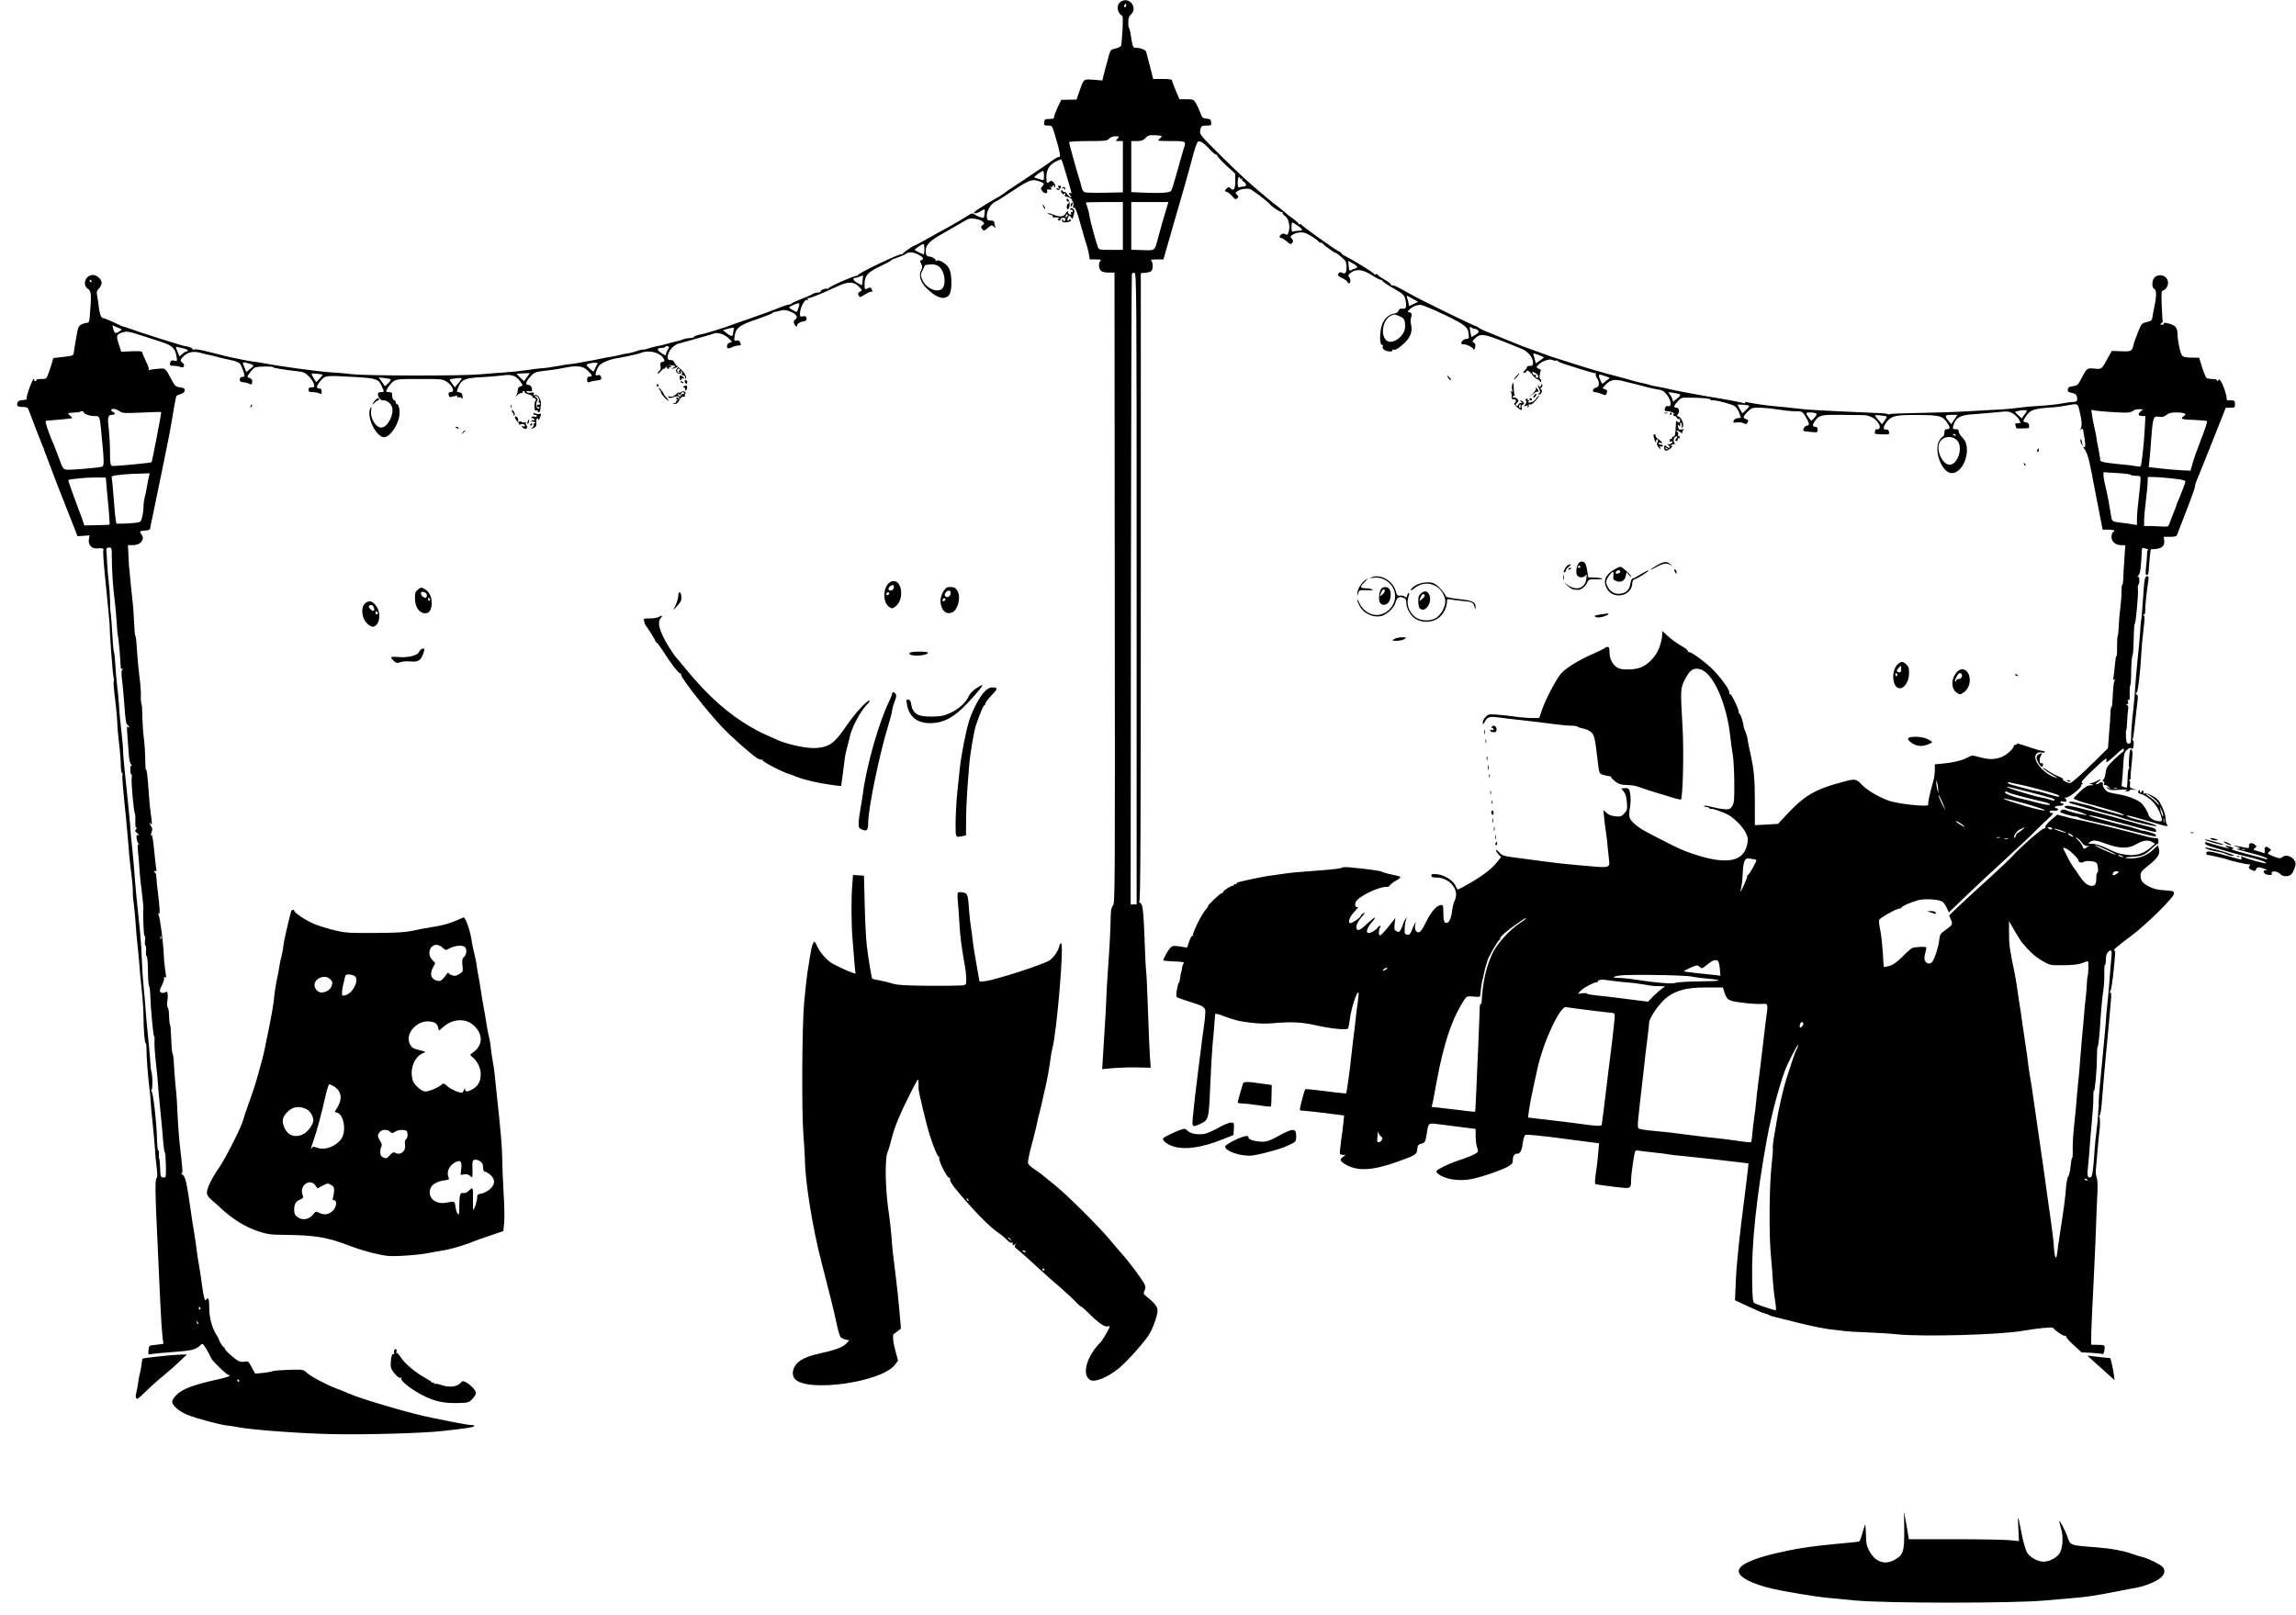 <?xml version="1.0" standalone="no"?>
<!DOCTYPE svg PUBLIC "-//W3C//DTD SVG 20010904//EN"
 "http://www.w3.org/TR/2001/REC-SVG-20010904/DTD/svg10.dtd">
<svg version="1.0" xmlns="http://www.w3.org/2000/svg"
 width="1920pt" height="1351pt" viewBox="0 0 1920 1351"
 preserveAspectRatio="xMidYMid meet">

<g transform="translate(0,1351) scale(0.1,-0.1)"
fill="#000000" stroke="none">
<path d="M9377 13499 c-30 -17 -39 -56 -22 -90 9 -16 21 -29 27 -29 8 0 9 -34
5 -119 -4 -65 -9 -125 -12 -133 -3 -8 -24 -19 -47 -24 -37 -8 -42 -13 -54 -54
-22 -80 -42 -154 -49 -184 l-6 -29 -75 6 c-85 6 -80 11 -119 -101 l-23 -65
-63 -1 -64 -1 -29 -59 c-15 -33 -29 -69 -30 -80 -1 -18 -7 -21 -41 -21 -36 0
-40 -3 -43 -27 -3 -26 -1 -28 31 -28 34 0 35 -1 55 -67 45 -147 56 -204 37
-197 -6 3 -31 -11 -56 -29 -24 -19 -125 -87 -224 -153 -99 -65 -182 -121 -185
-125 -3 -3 -24 -17 -47 -30 -129 -74 -203 -122 -198 -129 6 -10 29 -4 63 18
28 18 30 16 25 -29 -5 -36 -5 -36 -38 -25 -18 7 -40 17 -48 24 -13 11 -23 9
-59 -15 -24 -15 -56 -35 -73 -44 -16 -9 -46 -26 -65 -38 -19 -11 -42 -24 -50
-28 -8 -3 -65 -35 -127 -70 -62 -35 -114 -63 -116 -63 -15 0 -115 -69 -109
-75 4 -5 1 -5 -6 -1 -15 9 -374 -163 -367 -175 3 -4 -1 -6 -8 -5 -22 2 -246
-97 -240 -107 3 -6 1 -7 -5 -3 -13 8 -65 -11 -59 -21 3 -5 -9 -9 -25 -10 -17
-1 -35 -7 -42 -12 -6 -5 -48 -24 -93 -41 -46 -18 -83 -36 -83 -39 0 -4 -11 -8
-23 -9 -13 -1 -55 -15 -93 -31 -38 -16 -141 -54 -229 -84 -88 -30 -171 -59
-185 -65 -32 -13 -189 -61 -215 -66 -48 -9 -75 -19 -71 -25 2 -3 -12 -7 -31
-8 -20 -1 -48 -6 -62 -12 -14 -6 -37 -13 -51 -15 -14 -3 -48 -12 -75 -20 -28
-8 -67 -18 -88 -21 -22 -4 -56 -13 -77 -20 -21 -7 -40 -12 -43 -9 -2 2 -24 -3
-48 -11 -24 -9 -58 -18 -76 -20 -17 -2 -49 -9 -70 -14 -21 -6 -56 -13 -78 -16
-22 -3 -60 -10 -85 -16 -25 -5 -56 -12 -70 -14 -107 -20 -150 -28 -185 -31
-22 -2 -62 -8 -90 -14 -55 -10 -131 -21 -155 -21 -8 0 -58 -7 -110 -14 -52 -8
-135 -17 -185 -20 -49 -3 -144 -10 -210 -16 -150 -14 -943 -13 -1068 1 -51 6
-128 13 -172 15 -104 6 -424 49 -570 77 -33 6 -72 12 -86 13 -15 2 -64 10
-110 20 -78 15 -119 25 -301 71 -37 9 -74 14 -82 11 -9 -4 -16 -2 -16 3 0 9
-32 22 -60 24 -25 3 -407 124 -470 149 -14 6 -32 11 -40 13 -8 2 -23 7 -35 13
-71 34 -135 61 -145 61 -15 0 -29 41 -35 103 -3 29 -9 67 -13 86 -6 29 -4 39
15 57 13 13 23 34 23 47 0 31 -39 67 -73 67 -61 0 -92 -83 -42 -116 28 -18 31
-46 18 -201 -5 -73 -8 -83 -25 -83 -10 0 -31 -6 -47 -14 -25 -13 -29 -23 -44
-113 -10 -54 -18 -109 -20 -123 -2 -24 -7 -26 -87 -35 l-84 -10 -13 -45 c-7
-25 -20 -64 -29 -87 -15 -42 -17 -43 -60 -43 -25 0 -43 -4 -40 -8 3 -5 -1 -9
-9 -9 -8 0 -12 4 -9 9 3 4 2 8 -3 8 -13 0 -68 -154 -60 -167 3 -5 -11 -8 -30
-9 -36 -1 -53 -15 -49 -42 2 -11 15 -16 45 -16 40 -1 44 -4 55 -36 29 -79 98
-257 111 -287 8 -17 15 -34 15 -38 0 -4 6 -21 14 -38 7 -18 21 -54 31 -82 23
-65 94 -248 155 -400 26 -66 55 -138 63 -160 l15 -40 50 3 51 4 -6 -35 c-7
-45 27 -81 72 -74 36 5 57 -1 49 -15 -3 -5 1 -85 10 -176 30 -294 45 -457 44
-472 -1 -48 24 -381 31 -412 5 -21 6 -38 2 -38 -4 0 1 -64 11 -142 10 -79 18
-170 19 -203 0 -33 7 -112 15 -175 8 -63 14 -142 14 -177 0 -34 5 -65 10 -68
6 -4 8 -10 5 -15 -6 -9 -1 -69 31 -385 8 -82 17 -184 20 -225 2 -41 9 -109 14
-150 16 -125 23 -204 21 -230 -1 -14 3 -59 9 -100 5 -41 12 -115 15 -165 3
-49 10 -126 15 -170 5 -44 12 -116 15 -160 3 -44 12 -140 20 -213 8 -74 15
-175 15 -225 0 -108 10 -228 19 -223 3 2 6 -19 6 -47 0 -69 12 -233 25 -334 6
-46 11 -100 11 -120 1 -21 7 -94 15 -163 7 -69 16 -163 19 -210 2 -47 9 -121
15 -164 7 -54 7 -83 0 -90 -14 -14 -13 -119 5 -486 8 -173 19 -421 25 -550 6
-130 15 -261 19 -293 l8 -57 -31 -5 c-17 -2 -44 -6 -61 -7 -27 -3 -30 -7 -33
-41 -3 -38 -3 -39 25 -33 15 3 98 11 183 17 153 11 186 19 225 56 19 19 20 19
52 -34 17 -29 35 -62 38 -72 7 -22 130 -141 145 -141 6 0 10 -4 10 -8 0 -5
-46 -19 -102 -31 -198 -44 -291 -78 -341 -128 -21 -19 -37 -45 -37 -57 0 -32
57 -82 126 -110 75 -31 274 -84 334 -90 25 -3 68 -9 97 -15 108 -21 509 -51
773 -57 281 -6 759 7 930 26 205 23 254 30 264 40 7 7 0 10 -21 10 -17 0 -89
12 -160 26 -70 14 -148 30 -173 35 -179 36 -582 154 -694 203 -17 8 -67 28
-111 45 -94 37 -210 100 -245 133 -23 22 -30 23 -144 20 -66 -2 -127 -7 -136
-11 -8 -5 -44 -11 -80 -15 l-66 -6 -29 53 c-27 51 -30 53 -59 47 -20 -4 -40
-1 -57 9 -40 24 -109 87 -109 100 0 6 -3 11 -7 11 -8 0 -42 53 -43 68 -1 4 -7
17 -15 28 -41 63 -65 148 -65 231 0 77 -8 100 -26 71 -11 -17 -19 13 -34 117
-6 50 -18 128 -26 174 -9 46 -17 104 -20 130 -2 25 -11 82 -18 126 -8 44 -22
134 -31 200 -34 237 -43 278 -67 298 -13 10 -18 16 -11 13 13 -7 12 23 -12
224 -8 69 -17 190 -20 270 -3 80 -10 183 -16 230 -5 47 -11 127 -14 179 -2 52
-8 97 -12 100 -4 3 -9 58 -11 121 -2 63 -7 117 -10 120 -4 3 -7 33 -8 68 0 34
-5 67 -10 72 -6 6 -8 29 -5 53 4 23 5 52 3 64 -3 20 -6 21 -23 12 -15 -7 -24
-7 -34 1 -12 10 -11 19 9 58 13 26 21 53 18 61 -3 8 0 11 7 7 13 -9 13 -9 1
74 -5 36 -10 85 -10 110 -3 94 -33 326 -44 339 -8 11 -8 13 1 8 13 -8 10 46
-7 183 -6 41 -11 94 -12 118 -1 23 -5 42 -10 42 -4 0 -8 5 -8 11 0 5 5 7 11 3
8 -5 10 0 6 17 -3 13 -11 86 -18 161 -7 76 -17 132 -21 125 -11 -17 -10 -3 1
26 7 18 6 30 -4 43 -8 11 -14 24 -15 29 0 6 5 3 10 -5 13 -20 13 3 0 90 -5 36
-11 101 -14 145 -10 149 -19 227 -25 217 -3 -5 -6 29 -6 77 0 47 -5 131 -12
186 -7 55 -12 141 -13 191 0 50 -3 94 -7 97 -3 4 -6 33 -5 65 2 31 -4 109 -13
172 -8 63 -17 162 -20 219 -3 58 -8 107 -12 110 -5 3 -9 51 -11 106 -2 55 -9
159 -18 230 -8 72 -16 153 -18 180 -2 28 -4 50 -5 50 -1 0 -4 44 -6 98 l-5 97
43 0 c61 0 101 48 72 87 -22 28 -19 32 28 35 36 3 42 6 45 28 1 14 9 52 17 85
7 33 21 98 30 145 9 47 25 123 35 170 10 47 26 123 35 170 9 47 23 114 30 150
8 36 16 81 19 100 4 19 8 46 11 60 3 14 12 68 20 120 9 51 18 96 21 99 3 3 19
10 37 16 22 7 32 16 32 30 0 16 -8 21 -39 25 -36 5 -42 10 -69 60 -57 106 -50
101 -118 95 -33 -2 -65 -8 -71 -11 -7 -4 -8 -2 -4 4 4 6 -7 38 -24 71 -16 33
-30 66 -30 73 0 10 -21 12 -88 10 l-88 -4 -21 64 c-24 72 -20 82 36 99 32 9
49 7 141 -23 58 -19 139 -45 180 -58 86 -27 116 -55 126 -120 7 -42 7 -43 -18
-37 -19 5 -28 2 -32 -9 -11 -29 -6 -34 30 -34 19 0 44 -5 55 -10 26 -14 40 17
16 35 -23 17 -21 27 10 57 36 33 80 42 135 28 23 -7 54 -14 68 -17 14 -2 48
-10 75 -18 28 -8 78 -19 112 -26 34 -6 69 -20 78 -29 18 -20 48 -109 37 -111
-4 -1 -14 -2 -22 -3 -8 0 -15 -10 -15 -21 0 -16 8 -21 35 -23 19 -2 40 -8 46
-13 14 -11 24 -1 24 24 0 10 -9 21 -20 24 -11 3 -20 8 -20 11 0 15 47 73 65
79 25 9 155 10 149 2 -4 -6 86 -21 208 -35 48 -6 62 -12 92 -43 19 -20 38 -48
41 -63 6 -25 5 -28 -19 -28 -19 0 -26 -5 -26 -20 0 -16 7 -20 36 -20 19 0 44
-5 55 -10 16 -9 19 -7 19 15 0 18 -5 25 -20 25 -30 0 -24 26 14 68 40 43 32
42 295 28 170 -10 189 -17 217 -83 18 -42 18 -43 -11 -43 -17 0 -25 -5 -25
-17 1 -24 25 -55 42 -52 28 5 68 -24 77 -58 17 -61 -35 -162 -86 -169 -47 -7
-100 78 -89 145 4 25 2 31 -4 21 -38 -60 29 -223 102 -246 49 -15 134 102 139
193 3 43 -8 83 -22 83 -5 0 -9 6 -9 14 0 8 -7 16 -15 20 -9 3 -15 18 -15 36 0
25 -4 30 -25 30 -14 0 -25 2 -25 5 0 18 34 66 59 84 27 20 43 21 220 21 182 0
193 -1 226 -22 51 -34 72 -88 34 -88 -16 0 -20 -5 -17 -22 2 -15 9 -22 18 -19
49 13 63 13 56 3 -5 -8 -1 -10 9 -5 10 3 21 0 26 -8 7 -10 9 -5 7 16 -2 22 -9
31 -25 33 -27 4 -27 3 -9 46 25 61 58 75 191 81 65 3 146 10 180 15 72 11 111
-2 145 -50 25 -35 25 -36 0 -43 -14 -4 -20 -14 -20 -33 0 -15 -8 -37 -17 -49
-10 -11 -6 -9 8 5 14 14 31 24 37 22 7 -2 12 1 12 7 0 6 5 11 11 11 5 0 8 -4
5 -9 -3 -4 13 -13 35 -20 24 -7 37 -16 33 -23 -4 -6 -3 -9 2 -6 5 3 15 0 22
-8 7 -8 8 -14 2 -14 -5 0 -10 -20 -10 -45 0 -37 3 -43 17 -38 10 4 14 2 10 -4
-3 -5 0 -10 7 -10 7 0 13 5 13 11 1 6 3 28 6 48 6 43 -24 93 -50 83 -11 -3
-13 -1 -9 10 4 12 -1 14 -24 10 -16 -3 -32 0 -36 6 -5 8 1 10 20 7 17 -4 26
-1 26 8 0 26 -13 44 -31 44 -29 0 -23 26 16 69 37 41 32 39 180 57 28 3 78 12
112 19 101 20 148 14 188 -25 40 -39 43 -50 15 -50 -15 0 -20 -7 -20 -26 0
-21 4 -25 17 -20 9 4 36 10 60 13 44 6 47 10 37 36 -3 9 -13 13 -26 9 -19 -5
-20 -2 -14 24 4 16 15 40 25 54 18 25 93 56 154 64 18 3 55 10 82 16 28 7 60
14 72 16 12 2 34 9 48 14 66 25 158 0 185 -50 10 -19 8 -22 -10 -27 -18 -5
-21 -11 -16 -34 3 -17 0 -32 -9 -39 -8 -7 -15 -18 -15 -24 0 -6 11 2 25 18 14
16 25 25 25 21 0 -5 7 0 16 11 8 10 13 14 10 8 -3 -7 1 -15 10 -18 8 -3 12 -2
9 4 -3 6 2 10 12 11 16 0 16 1 -2 10 -17 8 -17 9 5 4 14 -2 30 -5 35 -5 6 0
-1 -8 -15 -16 -23 -14 -14 -13 28 3 15 6 15 5 3 -11 -12 -15 -12 -19 1 -33 17
-16 43 -9 32 9 -4 7 -2 8 4 4 6 -4 9 -13 5 -21 -3 -9 1 -15 11 -15 9 0 16 -7
16 -17 0 -9 3 -14 6 -10 12 12 -19 63 -53 87 -19 14 -38 35 -44 48 -6 16 -16
22 -31 20 -45 -6 -25 78 28 117 15 11 30 20 33 20 3 0 24 5 46 12 22 6 85 24
140 39 55 15 107 31 116 35 26 13 91 -8 123 -41 31 -30 31 -31 9 -36 -22 -6
-31 -33 -17 -47 4 -3 19 0 35 8 15 8 39 15 53 15 22 0 24 3 17 23 -6 16 -15
21 -31 19 -22 -4 -22 -1 -16 40 10 66 42 90 186 138 69 24 128 47 131 52 3 5
8 9 10 8 2 -1 24 3 48 10 37 10 51 9 88 -5 53 -21 71 -48 44 -67 -14 -10 -16
-19 -10 -35 5 -13 14 -23 20 -23 7 0 9 3 6 7 -8 8 23 32 43 33 25 1 41 16 34
33 -4 12 -13 15 -30 11 -21 -6 -24 -3 -24 25 0 44 39 121 58 113 11 -4 13 -1
7 8 -5 8 -4 11 2 7 10 -6 102 31 262 105 77 35 124 32 166 -12 27 -28 27 -28
6 -40 -17 -9 -19 -15 -11 -30 10 -19 12 -19 50 5 22 14 47 25 55 25 13 0 14 4
5 20 -9 16 -15 18 -30 10 -28 -15 -30 -13 -30 30 0 73 24 102 127 151 51 24
93 46 93 50 0 4 23 14 52 24 29 9 61 23 72 31 28 19 60 18 106 -6 42 -21 50
-37 25 -46 -12 -5 -13 -10 -1 -31 11 -22 11 -30 -2 -55 -23 -48 -1 -108 62
-164 76 -69 135 -84 172 -43 28 31 27 180 -1 227 -23 39 -86 76 -103 61 -7 -5
-10 -6 -7 -3 8 12 -27 37 -52 38 -21 1 -27 7 -30 31 -8 60 22 95 136 159 58
33 134 76 167 96 56 34 66 37 108 30 26 -4 55 -14 64 -23 15 -16 15 -18 -1
-30 -16 -11 -16 -15 -4 -32 14 -18 15 -18 47 8 32 27 33 27 53 10 14 -12 18
-13 12 -3 -5 8 -9 24 -10 35 0 15 -7 20 -30 20 -26 1 -30 4 -33 33 -4 41 32
106 67 122 14 6 85 50 156 98 137 91 160 98 228 71 31 -13 32 -16 12 -39 -14
-15 -14 -19 3 -40 19 -24 48 -20 38 5 -3 9 3 12 20 10 21 -2 22 0 12 13 -10
13 -10 14 0 8 6 -4 12 -2 12 3 0 6 5 11 11 11 5 0 7 -5 3 -12 -4 -7 -3 -8 4
-4 9 5 9 13 2 26 -14 26 -30 34 -43 21 -20 -20 -27 -12 -27 34 0 64 24 106 77
133 25 12 47 21 49 19 5 -4 84 -269 84 -280 0 -4 -4 -5 -10 -2 -14 9 -13 -8 2
-23 8 -8 8 -12 1 -12 -6 0 -18 11 -27 25 -9 14 -21 23 -26 20 -4 -3 -10 1 -13
7 -2 7 -8 10 -12 6 -4 -4 -2 -15 5 -23 11 -13 15 -13 22 -3 7 9 8 6 5 -10 -3
-12 -2 -20 3 -17 4 3 21 -2 36 -10 16 -8 25 -15 20 -15 -5 0 -3 -7 4 -15 6 -8
9 -23 5 -36 -4 -13 -3 -19 2 -16 14 9 28 -24 63 -153 17 -63 38 -133 46 -155
7 -22 16 -59 20 -82 l7 -43 50 0 c40 0 48 -3 39 -12 -17 -17 -15 -64 4 -82 10
-10 33 -16 65 -16 l49 0 2 -2636 c3 -2499 2 -2638 -14 -2657 -12 -13 -18 -38
-19 -76 -3 -128 -9 -258 -23 -451 -8 -113 -15 -232 -15 -265 -1 -33 -5 -125
-11 -205 -5 -80 -12 -196 -16 -259 l-7 -114 99 9 c54 4 146 7 203 5 l104 -2
-7 93 c-3 51 -11 224 -16 383 -5 160 -12 306 -15 325 -3 19 -10 148 -14 285
-7 182 -13 257 -24 277 -8 15 -18 24 -23 20 -4 -4 -3 0 4 9 9 13 12 589 12
2635 l0 2619 37 3 c21 2 43 8 50 14 16 13 17 70 1 86 -9 9 1 12 45 12 l56 0
21 73 c12 39 26 88 31 107 5 19 16 58 24 85 8 28 28 97 45 155 17 58 37 128
45 155 8 28 29 102 46 165 70 257 68 252 98 245 14 -3 48 -31 74 -61 27 -30
54 -51 59 -48 6 4 8 3 5 -3 -3 -5 30 -43 73 -83 l80 -73 0 -56 c0 -72 -11 -92
-38 -68 -18 16 -20 16 -36 -2 -17 -18 -17 -19 3 -26 11 -3 32 -20 46 -37 21
-25 28 -28 40 -18 14 11 14 15 -1 31 -15 16 -14 19 8 32 22 15 51 20 94 18 17
-1 148 -99 174 -130 21 -25 92 -71 102 -65 7 4 8 3 4 -4 -4 -6 4 -18 18 -27
31 -20 47 -85 33 -132 -9 -28 -13 -31 -29 -22 -14 7 -23 7 -34 -2 -17 -14 -18
-29 -1 -29 7 0 28 -13 47 -29 31 -26 36 -27 47 -12 9 13 8 20 -4 34 -15 16
-15 18 3 31 25 19 70 27 102 19 28 -6 114 -61 120 -75 2 -4 10 -8 17 -8 7 0
15 -3 17 -8 4 -10 108 -85 108 -78 0 6 37 -24 72 -56 12 -12 18 -32 18 -62 0
-49 -10 -62 -38 -47 -14 7 -21 5 -29 -7 -9 -15 -4 -21 29 -37 22 -11 43 -25
45 -32 3 -7 9 -13 13 -13 15 0 17 35 3 51 -12 15 -11 19 13 38 44 34 99 28
173 -19 34 -22 68 -40 76 -40 8 0 15 -4 15 -9 0 -5 40 -33 90 -61 79 -45 91
-56 101 -89 6 -20 9 -48 7 -61 -2 -20 -8 -24 -30 -22 -19 2 -28 -3 -33 -17 -3
-12 -19 -21 -40 -25 -48 -9 -84 -46 -101 -102 -20 -68 -16 -173 7 -158 5 3 6
-3 2 -12 -4 -11 1 -22 12 -30 23 -17 79 -19 69 -2 -4 7 -3 8 4 4 16 -10 49 10
100 58 48 47 65 95 52 152 -5 21 -4 47 1 62 10 25 0 41 -25 42 -14 0 16 30 45
46 16 8 41 14 57 14 16 0 106 -37 200 -82 180 -88 199 -103 204 -169 3 -30 0
-34 -20 -34 -21 0 -41 -19 -42 -37 0 -5 9 -8 20 -8 27 0 77 -26 83 -42 2 -7 8
0 12 15 6 21 3 31 -9 40 -16 12 -15 14 6 34 55 51 68 48 396 -86 49 -20 92
-73 92 -113 0 -23 -4 -28 -25 -28 -14 0 -25 -4 -25 -10 0 -5 -9 -19 -19 -29
-19 -19 -19 -20 -1 -18 10 1 16 5 14 9 -3 4 1 8 9 8 8 0 27 -16 41 -35 15 -19
32 -35 38 -35 6 0 16 -7 23 -16 11 -15 12 -15 12 0 0 9 -4 16 -8 16 -8 0 -4
54 6 70 3 4 -4 11 -15 15 -25 8 -25 17 -2 37 32 30 92 49 114 37 11 -6 26 -8
34 -5 8 3 13 2 10 -2 -3 -5 30 -19 72 -32 42 -13 113 -35 157 -49 44 -14 84
-24 88 -23 5 1 6 -2 2 -8 -3 -5 1 -20 9 -32 24 -34 21 -76 -6 -80 -29 -4 -38
-38 -10 -38 11 0 35 -7 55 -15 31 -13 36 -13 41 1 10 25 7 32 -15 39 -21 7
-21 7 3 32 45 49 77 55 165 32 43 -11 94 -24 113 -28 19 -5 55 -14 80 -21 25
-6 58 -14 73 -16 48 -6 61 -13 90 -51 33 -44 38 -98 8 -90 -12 3 -22 -1 -25
-10 -11 -27 -6 -33 22 -33 16 0 37 -7 48 -16 10 -8 13 -12 5 -8 -8 4 -12 2
-10 -5 3 -7 8 -12 13 -11 5 1 13 -5 18 -14 5 -9 13 -14 19 -11 5 4 9 0 9 -8 0
-22 -12 -28 -24 -12 -9 12 -11 5 -12 -32 -2 -72 -8 -98 -22 -96 -7 2 -11 -3
-9 -10 1 -6 -4 -11 -11 -9 -8 1 -11 -2 -8 -7 4 -5 1 -11 -6 -14 -7 -2 -2 -2
11 0 22 4 23 2 11 -12 -7 -9 -20 -13 -29 -10 -12 4 -12 2 2 -9 10 -8 14 -17 8
-20 -5 -3 -16 0 -24 9 -11 11 -16 11 -20 2 -6 -17 3 -37 16 -37 19 1 65 39 47
40 -13 0 -13 2 0 9 8 6 18 7 23 4 5 -3 4 4 -3 16 -12 23 0 51 23 51 7 0 7 -4
-1 -12 -15 -15 -16 -28 -2 -28 6 0 10 7 10 16 0 9 5 12 12 8 6 -4 8 -3 4 4 -3
5 -3 12 1 15 5 2 2 2 -6 0 -8 -2 -11 2 -8 11 3 7 0 19 -6 25 -18 18 4 13 27
-6 12 -10 18 -14 14 -9 -4 5 -2 16 5 24 10 13 9 15 -10 10 -14 -4 -24 -1 -27
9 -10 24 -7 39 4 23 8 -12 10 -10 10 10 0 19 3 21 9 11 5 -8 7 -21 4 -30 -5
-12 -3 -13 7 -4 17 15 -7 81 -33 89 -14 4 -16 9 -8 17 19 19 13 57 -9 57 -28
0 -25 14 9 52 28 32 32 33 103 32 102 -1 177 -8 172 -16 -3 -4 4 -6 13 -6 35
3 168 -33 191 -50 13 -10 29 -36 37 -57 l13 -40 -28 -3 c-17 -2 -30 -10 -33
-22 -4 -16 0 -18 28 -13 18 3 42 0 55 -7 18 -10 24 -9 31 1 13 21 11 27 -11
34 -28 9 -25 22 14 61 32 32 39 34 98 34 34 0 104 -7 153 -15 50 -8 116 -15
147 -15 56 0 59 -1 82 -37 36 -57 42 -83 17 -83 -17 0 -40 -35 -29 -44 1 -2
29 -6 61 -9 55 -5 57 -5 57 19 0 17 -5 24 -20 24 -26 0 -25 20 1 54 35 44 52
48 213 46 83 -1 167 -2 186 -2 46 0 94 -22 119 -55 32 -40 26 -70 -11 -64 -5
0 -8 -6 -8 -14 0 -8 -1 -18 -2 -21 -2 -3 25 -6 60 -7 57 -2 63 0 60 18 -2 11
-9 21 -15 21 -7 1 -18 2 -24 3 -15 2 -1 41 25 70 40 44 73 51 253 50 188 -2
207 -7 247 -66 27 -39 26 -53 -5 -53 -14 0 -19 -7 -19 -29 0 -16 -6 -31 -14
-34 -8 -3 -22 -20 -32 -38 -36 -71 8 -219 78 -258 56 -32 129 32 150 130 15
71 4 125 -33 161 -16 16 -29 38 -29 49 0 14 -7 19 -25 19 -29 0 -30 8 -11 55
19 45 59 64 153 70 43 3 128 10 190 16 108 11 113 10 148 -11 19 -12 42 -35
50 -51 15 -28 15 -29 -11 -29 -20 0 -25 -4 -20 -16 3 -9 6 -19 6 -23 0 -6 29
-6 103 -2 5 1 7 11 5 24 -2 14 -11 23 -25 25 -28 4 -28 9 -5 44 41 63 66 71
252 83 19 1 62 8 94 14 92 17 91 17 105 -41 21 -84 24 -137 9 -156 -11 -15
-11 -16 3 -4 15 11 17 8 22 -20 18 -104 19 -128 6 -128 -9 0 -10 -3 -4 -8 6
-4 18 -25 27 -47 15 -37 24 -77 63 -285 30 -156 44 -227 56 -287 l12 -63 48 0
c27 0 49 -4 49 -10 0 -5 -4 -10 -9 -10 -5 0 -11 -14 -13 -32 -7 -42 30 -78 80
-78 l35 0 -8 -117 c-5 -65 -9 -139 -9 -165 -1 -27 -4 -48 -8 -48 -4 0 -7 -26
-7 -57 1 -32 -4 -94 -10 -138 -6 -44 -12 -115 -13 -157 -2 -43 -6 -78 -9 -78
-3 0 -5 -40 -5 -89 1 -49 -2 -85 -5 -79 -4 5 -9 -28 -13 -74 -4 -45 -10 -94
-13 -107 -4 -18 -3 -22 7 -16 9 6 10 3 1 -12 -5 -11 -11 -65 -13 -120 -2 -56
-6 -99 -10 -96 -5 2 -9 -20 -9 -49 -1 -29 -3 -64 -4 -78 -2 -14 -6 -69 -10
-122 l-7 -96 -111 -110 c-116 -114 -193 -182 -207 -182 -20 0 -72 28 -59 32 7
2 -8 13 -34 23 -27 10 -67 31 -89 47 -22 16 -42 28 -44 25 -5 -4 52 -45 101
-71 26 -14 27 -16 5 -10 -80 22 -170 113 -170 172 0 28 25 45 55 38 14 -4 25
-2 25 4 0 5 -10 10 -22 10 -13 0 -67 16 -121 35 -54 19 -95 30 -92 25 4 -6 -1
-10 -9 -10 -9 0 -16 -4 -16 -10 0 -23 -64 -79 -107 -94 -60 -20 -99 -20 -179
1 -59 16 -66 16 -92 1 -42 -25 -126 -47 -208 -54 l-74 -7 0 -49 c0 -27 -6 -70
-14 -96 -28 -96 -46 -183 -41 -192 14 -23 -252 4 -333 34 -84 30 -182 89 -222
132 -46 50 -55 52 -155 25 -245 -65 -326 -114 -493 -295 l-53 -57 -97 -6 -97
-5 0 199 c0 192 -7 266 -40 413 -9 36 -17 81 -20 100 -2 19 -11 53 -21 75 -9
22 -15 41 -14 43 5 7 -25 102 -32 102 -4 0 -8 7 -8 15 0 26 -62 155 -72 149
-5 -3 -8 0 -6 7 5 23 -43 95 -122 182 -54 61 -199 169 -217 163 -6 -3 -10 0
-8 7 3 7 -23 28 -58 47 -34 19 -83 55 -109 79 l-48 44 0 -35 c0 -19 -9 -62
-21 -96 -24 -73 -86 -143 -152 -172 -49 -23 -158 -27 -197 -7 -41 21 -70 74
-70 128 0 52 -10 60 -45 35 -11 -7 -54 -28 -95 -46 -114 -49 -228 -119 -266
-164 -41 -48 -130 -217 -160 -306 l-22 -65 -58 -1 c-33 0 -97 5 -144 12 -47 7
-116 14 -154 17 -63 4 -71 3 -92 -19 -13 -13 -24 -33 -24 -46 1 -22 1 -22 16
4 21 40 41 47 109 38 33 -5 128 -16 210 -25 83 -9 196 -23 253 -31 56 -7 125
-14 152 -14 27 0 51 -4 54 -9 3 -4 23 -11 45 -15 22 -3 52 -16 66 -29 28 -24
34 -53 56 -244 10 -90 14 -103 33 -110 31 -10 49 -14 68 -16 9 -1 15 -4 12 -8
-2 -4 13 -19 33 -35 29 -22 49 -29 93 -30 61 -2 76 -5 135 -27 36 -13 153 -50
165 -52 3 0 38 -11 78 -24 40 -13 75 -21 79 -18 16 16 25 401 14 592 -19 332
-19 337 20 413 41 81 72 100 130 83 107 -32 220 -289 249 -566 5 -49 14 -115
20 -145 6 -30 12 -134 13 -230 1 -155 -1 -178 -18 -203 -16 -25 -23 -28 -64
-26 -25 2 -74 11 -108 20 -35 9 -63 13 -63 8 0 -5 9 -9 19 -9 11 0 23 -5 26
-10 4 -6 10 -8 13 -6 9 6 96 -24 142 -48 54 -29 129 -106 151 -156 18 -40 19
-51 9 -97 -34 -154 -197 -171 -512 -54 -50 18 -169 77 -334 165 -68 36 -123
83 -135 114 -6 16 -6 45 1 84 11 57 6 132 -9 157 -5 7 -21 11 -36 9 l-27 -3
21 -27 c15 -19 23 -45 26 -91 4 -57 2 -66 -22 -91 -23 -25 -31 -28 -75 -24
-33 4 -57 13 -74 29 l-26 24 7 -65 c3 -36 10 -93 16 -128 5 -34 12 -91 14
-125 3 -34 8 -80 11 -103 8 -57 -3 -62 -116 -53 -52 5 -120 11 -150 13 -101 9
-174 17 -280 31 -58 8 -159 21 -225 30 -111 14 -122 18 -147 45 -16 17 -28 25
-28 18 0 -6 10 -22 21 -34 l22 -23 -32 -40 c-53 -67 -135 -127 -288 -211 -24
-13 -44 -22 -45 -19 -2 2 -10 17 -18 34 -22 43 -90 85 -150 92 -42 5 -50 3
-50 -11 0 -12 10 -16 40 -16 114 0 199 -105 155 -192 -9 -18 -19 -58 -22 -88
-6 -59 -25 -100 -47 -100 -20 0 -26 23 -26 91 0 53 -2 59 -20 59 -33 0 -84
-58 -126 -145 -28 -58 -45 -81 -60 -83 -24 -3 -37 27 -28 68 4 22 3 23 -5 5
-6 -11 -17 -37 -25 -58 -13 -31 -20 -38 -38 -35 -21 3 -23 8 -21 56 1 28 7 62
13 75 11 21 11 22 -5 2 -9 -11 -18 -31 -22 -45 -3 -14 -12 -35 -20 -48 -11
-19 -17 -21 -35 -11 -18 10 -20 17 -15 61 l6 50 -60 -76 c-34 -42 -65 -74 -70
-70 -12 7 -11 41 1 64 8 16 8 18 -5 14 -8 -4 -15 -10 -15 -14 0 -5 -16 -18
-36 -30 -64 -40 -71 8 -12 76 49 56 26 49 -37 -11 -59 -56 -81 -66 -91 -42 -8
21 11 61 48 103 26 30 28 35 11 25 -13 -6 -23 -16 -23 -20 0 -16 -83 -72 -93
-62 -15 15 4 60 44 100 21 22 32 37 24 34 -20 -7 -29 20 -16 45 23 44 189 125
252 123 15 -1 29 5 32 13 3 8 24 24 46 37 23 12 41 26 41 31 0 8 -6 9 -95 28
-27 6 -54 15 -60 19 -10 7 -126 23 -264 36 -37 4 -67 2 -70 -3 -3 -5 -78 -15
-166 -21 -217 -16 -260 -20 -330 -31 -33 -5 -82 -12 -108 -15 -40 -5 -160 -29
-254 -52 -13 -3 -23 -10 -23 -15 0 -5 -4 -6 -10 -3 -5 3 -10 1 -10 -4 0 -6 -3
-10 -7 -9 -12 4 -83 -40 -83 -52 0 -5 -6 -10 -12 -10 -13 0 -128 -110 -116
-110 4 0 -4 -12 -18 -27 -33 -35 -116 -202 -107 -216 3 -5 2 -7 -4 -4 -6 4
-18 -17 -28 -46 l-18 -53 -59 9 c-50 8 -61 7 -77 -7 -22 -20 -68 -103 -61
-110 3 -2 44 -6 92 -8 65 -2 84 -6 77 -15 -6 -6 -12 -24 -14 -40 -2 -15 -4
-28 -5 -28 -3 0 -10 -40 -13 -67 -1 -16 -5 -28 -9 -28 -3 0 -10 -26 -16 -57
-7 -42 -7 -60 2 -65 6 -4 49 -19 96 -34 128 -40 140 -48 140 -91 0 -19 -6 -79
-14 -132 -8 -53 -19 -139 -25 -191 -7 -52 -16 -126 -21 -165 -19 -145 -39
-322 -45 -392 -7 -83 -5 -84 62 -54 70 32 72 40 83 302 5 129 14 290 20 359 7
69 14 152 16 185 3 33 5 65 6 71 1 7 19 4 52 -8 105 -40 144 -50 241 -62 64
-8 131 -10 185 -5 162 14 245 10 363 -17 129 -29 261 -42 271 -26 3 6 10 42
15 80 11 89 54 222 71 222 4 0 1 -39 -6 -87 -7 -49 -16 -117 -19 -153 -4 -36
-12 -110 -20 -165 -7 -55 -16 -134 -20 -175 -6 -68 -34 -263 -38 -266 -3 -2
-132 13 -240 27 -53 7 -99 10 -102 8 -5 -6 -35 -113 -42 -152 -5 -23 -2 -27
18 -27 21 0 220 -23 316 -36 l33 -5 -6 -62 c-3 -34 -12 -104 -20 -156 -7 -52
-11 -98 -8 -103 3 -4 15 -8 27 -8 l21 0 -22 -16 c-33 -23 -27 -38 29 -69 97
-53 222 -45 421 26 157 56 166 62 170 106 3 33 7 39 35 47 30 9 32 14 43 75
18 107 5 99 128 84 59 -7 146 -18 195 -25 l87 -11 0 -60 c0 -33 6 -76 12 -95
12 -32 11 -36 -10 -50 -23 -15 -69 -33 -172 -68 -62 -21 -153 -67 -157 -79 -7
-23 62 -59 132 -70 87 -13 157 -5 283 36 156 51 222 84 222 111 0 47 12 68 36
68 28 0 40 23 50 100 4 29 13 54 21 57 13 5 128 -6 323 -32 58 -8 147 -20 198
-26 l94 -12 -7 -86 c-4 -47 -13 -123 -20 -169 -9 -61 -9 -85 -1 -87 14 -4 154
-23 227 -30 64 -6 69 -1 69 66 0 22 7 87 16 145 17 105 17 105 43 100 14 -3
73 -10 131 -16 58 -6 114 -13 125 -16 11 -3 63 -9 115 -13 86 -8 401 -43 509
-57 l43 -6 -6 -56 c-3 -31 -12 -106 -20 -167 -53 -408 -74 -613 -81 -776 l-6
-145 111 -52 c61 -29 123 -55 138 -58 15 -4 32 -10 37 -14 6 -4 21 -10 35 -13
14 -3 106 -26 205 -51 99 -25 223 -51 275 -56 52 -6 109 -12 125 -15 17 -2
100 -7 185 -10 85 -4 196 -10 245 -16 218 -22 867 -4 1055 30 114 20 243 33
249 24 17 -24 92 -74 102 -67 7 4 9 3 6 -3 -4 -6 24 -38 62 -72 l68 -63 84 -4
c46 -3 86 -7 90 -10 9 -5 19 22 19 52 0 22 -4 24 -52 25 -29 1 -55 1 -58 1 -7
0 -3 118 19 553 10 204 19 413 20 465 1 52 6 151 9 220 5 85 4 136 -4 158 -6
19 -10 46 -8 60 2 15 8 88 14 162 6 74 13 149 16 165 7 51 7 112 0 124 -4 6
-3 11 2 11 5 0 13 42 17 92 4 51 9 111 11 133 1 22 6 72 9 110 3 39 10 113 15
165 12 118 40 419 44 483 2 30 0 47 -8 47 -8 0 -8 3 0 8 6 4 16 57 23 117 21
196 23 225 11 225 -16 0 31 40 140 120 124 92 360 324 360 355 0 21 -5 23 -78
28 -57 3 -93 12 -130 31 -56 29 -72 49 -72 95 0 25 11 39 71 86 76 61 95 94
82 137 l-8 28 -40 -38 c-49 -47 -114 -72 -185 -72 -70 0 -58 11 17 14 75 4
102 15 157 69 25 24 48 41 51 39 3 -3 5 7 5 21 0 23 -4 27 -27 27 -14 0 -49 6
-77 14 -28 8 -78 21 -111 30 -33 8 -96 24 -140 35 -116 30 -284 69 -325 76
-19 3 -64 14 -100 24 l-66 17 -54 -46 c-31 -28 -50 -52 -46 -59 4 -7 0 -11
-12 -11 -18 0 -189 -150 -267 -235 -22 -24 -96 -94 -165 -157 -143 -129 -244
-223 -313 -289 l-47 -46 14 -35 c17 -40 15 -44 -45 -87 -44 -31 -47 -36 -53
-89 -6 -54 -38 -153 -59 -179 -15 -20 -45 -15 -58 8 -8 15 -8 33 0 64 6 24 11
46 11 49 0 11 -101 6 -122 -5 -11 -6 -48 -39 -81 -73 -44 -44 -75 -66 -105
-75 -24 -7 -46 -11 -48 -9 -2 2 -6 56 -9 119 -4 62 -13 147 -21 187 -9 40 -13
79 -10 87 6 17 144 95 169 95 9 0 17 4 17 8 0 11 83 47 143 63 52 13 163 7
197 -11 11 -6 28 -29 38 -51 l19 -41 129 124 c71 69 221 209 334 312 113 104
228 211 255 240 28 28 74 73 103 99 56 52 60 57 37 57 -8 0 -15 5 -15 11 0 6
10 10 23 9 35 -3 47 -1 47 10 0 6 -7 10 -16 10 -8 0 -12 5 -9 10 3 6 19 10 35
10 16 0 32 4 35 10 3 5 -1 10 -9 10 -9 0 -16 5 -16 11 0 7 10 9 25 5 18 -5 25
-2 25 8 0 8 -6 17 -12 19 -7 3 -2 6 11 6 27 1 134 88 125 102 -3 5 1 9 8 9 10
0 9 3 -1 9 -12 8 7 30 83 103 114 108 127 117 121 88 -4 -18 -2 -19 15 -7 11
7 42 34 70 60 56 52 60 54 60 32 0 -8 -4 -15 -8 -15 -5 0 -38 -29 -74 -64 -58
-57 -66 -68 -70 -111 -3 -26 -11 -51 -18 -55 -9 -6 -9 -9 0 -15 6 -4 9 -14 6
-22 -3 -8 -2 -12 3 -9 5 3 20 -3 32 -15 l24 -20 -25 11 c-24 11 -24 11 -5 -5
16 -14 35 -16 100 -11 50 3 73 2 60 -4 -19 -8 -19 -9 3 -9 12 -1 22 3 22 9 0
5 15 7 33 5 l32 -5 -34 11 c-29 9 -33 13 -29 39 3 16 0 32 -6 34 -6 3 -5 5 2
5 7 1 11 4 9 9 -2 4 1 57 8 117 10 88 10 113 0 124 -11 11 -14 -1 -20 -62 -4
-41 -4 -81 0 -88 5 -7 4 -10 -1 -6 -5 3 -10 -31 -12 -76 -2 -45 -4 -82 -5 -84
-2 -1 -13 0 -26 4 -19 5 -22 11 -17 37 3 17 8 81 11 141 6 102 8 112 32 133
18 17 28 20 38 12 10 -8 14 -3 17 25 2 20 0 39 -4 41 -5 3 -6 9 -3 14 3 5 7
30 10 57 5 45 20 176 31 271 3 25 0 42 -6 42 -5 0 -10 5 -10 11 0 5 4 8 8 5 9
-5 32 187 38 321 2 45 10 135 18 200 11 90 12 119 3 125 -9 6 -9 8 1 8 8 0 12
12 11 33 -2 28 13 167 27 255 4 24 1 32 -10 32 -21 0 -24 -17 -36 -199 -6 -91
-13 -167 -15 -170 -2 -4 -6 -51 -9 -106 -4 -55 -13 -156 -21 -225 -7 -69 -16
-168 -19 -220 -3 -52 -10 -133 -15 -180 -12 -102 -20 -199 -20 -257 -1 -35 -4
-43 -20 -43 -16 0 -20 9 -23 56 -1 31 -1 57 3 59 3 2 6 34 7 72 1 37 5 81 8
97 4 19 2 31 -7 37 -11 7 -11 9 -1 9 9 0 11 7 7 21 -5 15 -4 19 5 14 8 -5 11
9 9 52 -1 33 1 65 5 71 4 7 7 42 7 79 1 99 5 156 13 174 4 9 8 71 9 138 1 66
5 121 8 121 9 0 32 250 27 293 -2 20 0 37 4 37 4 0 8 16 8 36 0 25 -3 33 -12
28 -7 -4 -5 2 5 13 13 15 18 45 23 124 3 57 6 105 8 106 1 1 15 -2 32 -6 16
-5 24 -10 18 -10 -6 -1 -10 -18 -10 -38 0 -21 -3 -68 -8 -105 -6 -56 -5 -68 7
-68 10 0 14 14 16 48 1 26 5 74 9 107 l7 60 40 3 c54 5 78 27 73 69 l-4 33 53
0 c42 0 55 4 59 18 8 21 37 98 99 257 26 66 49 132 50 147 2 15 12 46 23 70
10 24 68 166 127 316 l108 272 39 0 c36 0 38 2 38 30 0 26 -4 30 -27 31 -16 1
-31 1 -35 0 -5 0 -8 8 -8 19 0 26 -28 109 -47 139 -12 19 -17 21 -24 10 -6
-10 -9 -11 -9 -1 0 7 -14 12 -37 12 -21 0 -43 4 -50 8 -7 4 -23 44 -38 89
l-25 81 -56 1 c-87 1 -91 3 -108 81 -9 38 -16 84 -16 102 0 57 -11 78 -47 93
-38 16 -77 20 -69 7 2 -4 -4 -8 -15 -8 -18 0 -18 2 -5 12 9 6 14 13 12 15 -2
2 -6 61 -9 132 -4 97 -2 127 8 127 20 0 45 35 45 63 0 55 -61 84 -108 51 -27
-18 -32 -91 -7 -100 19 -8 20 -64 0 -152 -8 -37 -15 -78 -17 -91 -2 -20 -12
-27 -47 -35 -43 -11 -44 -13 -73 -86 -16 -41 -31 -82 -33 -90 -16 -70 -19 -71
-105 -68 l-81 3 -30 -55 c-57 -103 -51 -98 -116 -93 -64 5 -60 9 -118 -102
-18 -34 -27 -41 -61 -45 -30 -4 -40 -10 -42 -27 -3 -17 3 -23 30 -28 37 -8 48
-20 48 -52 0 -17 -6 -23 -22 -24 -29 -1 -68 -6 -138 -19 -30 -5 -102 -12 -160
-15 -58 -3 -132 -10 -165 -15 -33 -5 -103 -12 -155 -15 -52 -2 -176 -9 -275
-15 -99 -6 -284 -12 -412 -14 -127 -2 -235 -6 -241 -10 -5 -3 -12 -3 -16 1 -3
3 -48 8 -100 9 -137 5 -523 24 -581 29 -27 3 -93 10 -145 16 -52 5 -117 12
-145 14 -57 5 -180 24 -209 32 -11 3 -16 1 -12 -5 4 -7 -3 -7 -21 -2 -16 5
-70 16 -120 25 -259 43 -447 78 -513 95 -19 5 -53 12 -75 15 -22 3 -54 11 -72
16 -17 6 -44 12 -60 15 -15 3 -48 11 -73 18 -25 8 -74 21 -110 31 -164 42
-292 80 -470 138 -52 17 -99 32 -105 33 -5 2 -41 15 -80 29 -38 14 -90 33
-115 42 -25 8 -70 25 -100 38 -30 13 -109 45 -175 71 -66 26 -127 53 -136 60
-8 8 -18 14 -21 14 -16 0 -488 231 -568 278 -84 49 -133 72 -142 65 -6 -3 -8
-2 -5 4 3 5 -21 25 -53 43 -33 19 -60 38 -60 43 0 5 -7 7 -15 3 -8 -3 -15 -2
-15 3 0 9 -164 110 -231 144 -22 10 -39 22 -39 26 0 4 -11 13 -25 19 -31 14
-309 212 -313 224 -2 4 -8 6 -13 2 -5 -3 -9 -1 -9 4 0 5 -21 24 -47 43 -26 18
-54 40 -63 49 -9 8 -40 34 -70 57 -30 23 -67 52 -82 65 -14 13 -35 30 -45 38
-110 92 -205 180 -350 324 -159 157 -172 173 -167 200 7 43 11 46 55 46 38 0
40 2 37 28 -3 23 -8 27 -39 30 -32 3 -37 7 -52 50 -10 26 -26 62 -37 80 -19
30 -23 32 -78 32 l-59 0 -32 75 c-17 41 -31 79 -31 85 0 6 -32 10 -78 10 l-79
0 -27 108 c-16 59 -30 113 -32 120 -4 15 -46 32 -79 32 -31 0 -33 4 -47 94 -6
41 -14 73 -17 72 -3 -2 -6 18 -6 44 0 38 5 54 23 70 58 54 -12 149 -81 109z
m40 -34 c0 -8 -4 -15 -9 -15 -10 0 -11 14 -1 23 9 10 10 9 10 -8z m296 -1092
c4 -3 -3 -13 -15 -23 -23 -19 -22 -19 95 -20 131 0 127 2 103 -72 -7 -24 -21
-72 -31 -108 -21 -77 -42 -150 -59 -205 -12 -38 -15 -40 -62 -46 -27 -3 -102
-4 -166 -1 l-118 5 0 213 0 214 48 0 c37 0 52 6 71 26 20 21 32 25 75 23 28
-1 54 -4 59 -6z m-368 -23 c-18 -20 -17 -20 13 -20 l32 0 0 -214 0 -215 -151
-3 c-83 -2 -159 0 -169 4 -10 4 -21 21 -25 40 -4 18 -13 51 -20 73 -18 53 -85
295 -85 306 0 5 71 9 158 9 146 0 160 2 177 20 12 13 31 20 53 20 34 0 35 0
17 -20z m-615 -311 c0 -35 -2 -40 -17 -34 -10 4 -28 10 -40 12 -13 3 -23 8
-23 12 0 7 62 51 72 51 5 0 8 -18 8 -41z m1640 -20 c0 -5 5 -7 12 -3 7 4 8 3
4 -4 -3 -6 3 -16 14 -22 25 -14 26 -40 1 -40 -11 0 -26 -3 -35 -6 -13 -5 -16
2 -16 40 0 25 5 46 10 46 6 0 10 -5 10 -11z m-980 -399 l0 -200 -100 0 c-98 0
-101 1 -110 25 -17 46 -61 210 -70 260 -4 28 -13 63 -19 78 -6 16 -11 30 -11
33 0 2 70 4 155 4 l155 0 0 -200z m374 178 c-16 -50 -67 -226 -80 -278 -30
-112 -21 -105 -129 -102 l-95 3 0 200 0 199 156 0 155 0 -7 -22z m1087 -175
c46 -33 49 -43 10 -43 -16 0 -36 -3 -45 -6 -13 -5 -16 2 -16 35 0 23 3 41 6
41 3 0 23 -12 45 -27z m-3121 -199 c0 -25 -3 -44 -7 -42 -5 3 -23 11 -40 18
-18 8 -33 17 -33 21 0 7 59 47 73 48 4 1 7 -20 7 -45z m3620 -146 c0 -5 -8
-11 -17 -14 -10 -3 -25 -9 -35 -14 -14 -8 -17 -2 -20 35 l-3 43 37 -21 c21
-11 38 -24 38 -29z m-3497 2 c44 -35 61 -135 31 -178 -33 -47 -133 -11 -168
61 -20 44 -20 50 1 90 9 18 17 34 16 37 -1 3 20 6 46 8 36 2 54 -3 74 -18z
m1652 -2695 l0 -2640 -25 0 -25 -1 2 2631 c2 1446 5 2636 8 2643 3 8 13 12 22
10 17 -3 18 -135 18 -2643z m-2292 2579 l-5 -41 -38 21 c-22 12 -36 26 -33 33
3 7 8 11 12 9 3 -2 20 2 36 9 17 6 31 12 32 11 1 -1 -1 -20 -4 -42z m-6448 -4
c3 -5 1 -10 -4 -10 -6 0 -11 5 -11 10 0 6 2 10 4 10 3 0 8 -4 11 -10z m11058
-192 c-20 -10 -38 -18 -39 -18 -1 0 -4 12 -6 28 -3 15 -9 36 -13 46 -7 16 -1
15 43 -10 l51 -29 -36 -17z m-5145 -31 c-6 -17 -12 -33 -14 -35 -4 -6 -64 28
-64 36 0 9 73 40 82 35 4 -2 2 -18 -4 -36z m5025 -72 c40 -16 47 -30 47 -88
-1 -83 -117 -162 -162 -109 -47 54 -19 176 47 203 28 11 28 11 68 -6z m-10685
-110 c1 -1 -9 -10 -24 -20 -29 -19 -38 -13 -48 27 l-6 27 37 -16 c21 -8 39
-16 41 -18z m11313 5 c9 0 22 -7 29 -15 10 -12 6 -18 -22 -35 l-33 -20 -6 28
c-12 49 -10 67 3 54 7 -7 20 -12 29 -12z m-6195 -6 c-3 -9 -6 -24 -6 -35 0
-26 -19 -24 -55 5 l-30 24 35 10 c52 15 63 14 56 -4z m-551 -167 c-8 -12 -15
-29 -15 -39 0 -14 -6 -13 -40 9 -42 28 -39 43 7 43 12 0 24 4 28 10 3 5 12 7
20 4 13 -5 13 -9 0 -27z m-4047 8 c30 -6 46 -25 20 -25 -6 0 -22 -10 -34 -21
l-23 -21 -15 37 c-20 47 -20 47 2 41 9 -2 32 -7 50 -11z m11372 -75 c0 -3 -15
-15 -34 -27 l-34 -22 -5 22 c-3 12 -8 32 -12 44 -7 21 -7 21 39 5 25 -9 46
-19 46 -22z m-10827 -51 c20 -5 37 -13 36 -17 0 -4 -13 -18 -30 -30 l-29 -24
-15 36 c-22 53 -23 52 38 35z m2914 1 c-1 -3 -9 -18 -17 -35 -8 -16 -15 -31
-16 -33 -1 -2 -17 11 -35 27 -33 31 -32 34 16 44 27 5 56 4 52 -3z m683 -60
c-9 -6 -9 -9 1 -13 9 -3 10 -6 2 -6 -6 -1 -15 4 -18 9 -9 14 4 32 17 24 7 -4
6 -9 -2 -14z m7159 -20 c25 -13 35 -40 15 -40 -10 0 -14 6 -11 14 4 10 1 13
-7 10 -7 -3 -16 2 -19 10 -7 19 -3 20 22 6z m-10141 -15 c1 -1 -10 -16 -25
-32 l-28 -30 -22 33 c-11 18 -19 35 -16 38 5 5 84 -3 91 -9z m1710 -18 c-13
-17 -24 -33 -24 -35 -1 -3 -64 58 -64 61 0 1 25 3 55 4 l55 2 -22 -32z m9032
1 c25 -9 25 -10 5 -23 -11 -8 -26 -19 -33 -26 -15 -13 -14 -13 -30 24 -22 51
-18 53 58 25z m-10173 -22 c3 -3 -6 -18 -21 -32 -14 -15 -27 -25 -29 -23 -1 2
-13 19 -26 38 l-24 34 47 -5 c26 -3 50 -8 53 -12z m593 7 c-1 -5 -13 -23 -29
-40 l-27 -33 -22 30 c-12 16 -22 31 -22 34 0 4 32 10 83 14 9 1 17 -1 17 -5z
m10187 -132 c8 -4 2 -15 -22 -34 l-34 -27 -7 23 c-3 12 -14 30 -22 40 -16 18
-15 18 28 12 25 -4 50 -10 57 -14z m-9547 -26 c7 -8 10 -22 6 -30 -3 -8 -1
-15 5 -15 6 0 7 -5 4 -10 -4 -6 -11 -8 -16 -5 -5 4 -9 -1 -9 -10 0 -9 5 -13
10 -10 6 3 10 1 10 -5 0 -7 -6 -10 -12 -7 -16 5 -18 47 -5 65 7 9 4 17 -9 27
-10 8 -14 15 -8 15 6 0 17 -7 24 -15z m10127 -69 c3 -3 -8 -18 -25 -34 l-31
-30 -21 35 c-11 19 -20 36 -20 37 0 6 91 -2 97 -8z m-13628 -45 c25 -18 38
-19 187 -12 87 4 161 6 162 5 4 -3 -76 -415 -80 -420 -8 -7 -319 -36 -332 -31
-13 5 -16 25 -16 114 0 60 -5 146 -10 192 -13 98 -8 121 26 121 27 0 32 15 9
24 -8 3 -15 10 -15 16 0 17 40 11 69 -9z m16901 -3 c-26 -21 -19 -38 16 -38
l25 0 -6 -107 c-5 -103 -21 -254 -30 -299 -4 -19 -8 -20 -52 -12 -27 5 -93 13
-148 17 -55 5 -111 13 -125 19 -14 6 -22 11 -19 11 4 1 0 31 -8 69 -8 37 -16
83 -19 102 -2 19 -10 62 -18 95 -8 33 -17 82 -21 108 l-7 49 29 -6 c40 -7 231
-20 273 -17 19 1 41 8 49 15 7 8 29 14 48 13 l35 -1 -22 -18z m-950 7 c0 -3
-10 -19 -22 -35 l-22 -30 -29 27 -28 28 23 6 c29 9 78 11 78 4z m-16250 -13
c0 -15 49 -32 90 -32 45 0 44 3 59 -155 22 -225 23 -263 4 -269 -33 -9 -258
-28 -292 -25 -33 4 -35 7 -67 94 -19 50 -37 99 -42 110 -18 39 -53 130 -57
145 -2 8 -7 25 -11 38 -3 12 -2 22 2 23 74 5 129 10 172 15 52 5 53 6 33 23
-12 10 -21 20 -21 23 0 3 21 6 47 7 26 1 49 3 51 6 9 8 32 6 32 -3z m14487
-10 c8 -5 4 -16 -14 -36 -25 -29 -26 -29 -40 -10 -37 49 -36 54 4 54 21 0 43
-4 50 -8z m3082 -1 c10 -7 8 -12 -10 -24 -30 -22 -17 -26 98 -30 51 -2 96 -6
99 -10 4 -4 -18 -71 -49 -149 -30 -79 -63 -170 -72 -204 l-17 -61 -72 3 c-39
2 -118 8 -175 15 l-103 12 6 51 c3 28 11 116 16 195 13 171 18 184 65 175 26
-5 40 -1 61 15 20 16 41 21 83 21 31 0 62 -4 70 -9z m-2491 -26 c2 -2 -6 -17
-18 -33 l-22 -30 -29 33 c-16 18 -29 36 -29 40 0 7 91 -3 98 -10z m565 -24
l-26 -39 -23 28 c-35 41 -31 50 25 50 l50 0 -26 -39z m12 -131 c3 -6 -1 -7 -9
-4 -18 7 -21 14 -7 14 6 0 13 -4 16 -10z m13 -46 c46 -52 11 -184 -54 -200
-63 -16 -130 118 -94 186 28 53 107 60 148 14z m-2423 -72 c-3 -3 -11 0 -18 7
-9 10 -8 11 6 5 10 -3 15 -9 12 -12z m3873 -214 c2 -4 21 -8 43 -8 37 0 39 -1
39 -32 0 -18 -7 -87 -15 -153 -8 -65 -15 -144 -15 -173 l0 -54 -29 5 c-15 3
-52 9 -82 12 -96 11 -98 12 -104 53 -19 116 -30 175 -46 244 -11 42 -19 88
-19 102 l0 26 113 -7 c61 -3 114 -10 115 -15z m-16573 -15 c-4 -15 -11 -53
-16 -83 -5 -30 -13 -71 -19 -90 -5 -19 -10 -54 -10 -78 0 -24 -5 -63 -11 -86
-11 -43 -11 -43 -62 -50 -29 -3 -75 -6 -103 -6 l-51 0 -6 38 c-4 20 -11 102
-17 182 -6 80 -13 153 -16 162 -4 13 4 18 38 22 68 9 97 11 192 14 l88 3 -7
-28z m-353 -93 c4 -47 12 -134 18 -194 5 -60 8 -111 6 -114 -2 -2 -51 -4 -107
-5 l-104 -2 -18 55 c-11 30 -42 115 -70 188 -27 73 -48 134 -46 136 11 9 155
23 229 22 l85 -1 7 -85z m17253 80 c128 -15 135 -17 128 -38 -11 -35 -56 -147
-61 -157 -4 -5 -7 -15 -8 -20 -1 -6 -15 -44 -32 -85 -16 -41 -32 -82 -35 -91
-4 -13 -16 -16 -59 -13 -29 2 -74 3 -100 4 l-48 0 0 48 c0 26 7 102 15 167 8
66 15 137 15 158 l0 37 48 0 c26 0 88 -5 137 -10z m-17210 -662 c0 -100 10
-254 24 -361 6 -44 13 -127 17 -185 3 -59 8 -110 10 -114 5 -8 20 -175 23
-256 1 -16 5 -21 14 -16 9 6 9 5 0 -7 -9 -11 -9 -34 -2 -89 5 -41 14 -140 20
-220 7 -108 14 -147 24 -153 8 -4 15 -13 15 -20 0 -7 -4 -6 -11 3 -7 11 -9 -5
-5 -55 3 -38 8 -110 12 -160 4 -65 11 -93 23 -103 9 -7 10 -11 4 -7 -10 4 -13
-5 -13 -35 0 -23 3 -39 8 -36 4 2 6 -14 3 -37 -4 -43 17 -275 27 -291 3 -5 5
-36 4 -68 -1 -43 2 -57 11 -51 7 4 5 -1 -3 -11 -13 -16 -12 -20 3 -31 18 -13
24 -31 8 -20 -17 10 -9 -59 8 -73 9 -8 10 -10 2 -6 -11 6 -12 -5 -7 -57 4 -35
9 -100 12 -144 2 -44 11 -133 20 -198 8 -66 14 -126 13 -135 -5 -57 3 -245 10
-233 5 8 7 -4 4 -33 -3 -25 -2 -46 3 -46 5 0 7 -21 5 -46 -2 -26 1 -44 5 -41
5 3 10 -52 11 -120 1 -69 5 -129 10 -132 4 -3 9 -42 10 -86 4 -113 25 -335 32
-335 4 0 5 -18 3 -40 -2 -22 3 -104 12 -182 9 -79 16 -159 17 -178 1 -19 7
-96 15 -170 7 -74 16 -162 19 -195 13 -162 18 -205 24 -205 3 0 7 -47 8 -105
2 -97 1 -105 -17 -105 -26 0 -30 10 -31 82 -1 35 -4 67 -7 73 -3 5 -5 25 -3
43 1 19 -1 32 -6 29 -4 -3 -9 36 -10 87 -3 147 -34 416 -47 409 -7 -4 -6 -1 1
8 11 13 9 141 -3 160 -2 4 -6 49 -9 100 -4 52 -13 155 -21 229 -8 74 -16 167
-18 206 -3 40 -9 116 -15 170 -6 55 -13 158 -15 229 -2 72 -9 175 -15 230 -23
211 -43 423 -47 495 -3 41 -11 131 -18 200 -8 69 -14 140 -15 159 -1 19 -3 49
-5 65 -2 17 -9 87 -15 156 -7 69 -19 190 -28 270 -8 80 -15 158 -14 173 1 15
-6 87 -14 160 -9 73 -18 170 -20 217 -3 47 -9 119 -15 160 -5 41 -12 120 -15
174 -4 55 -8 103 -11 108 -3 5 -7 34 -9 66 -8 139 -18 267 -21 273 -1 3 -4 46
-4 95 -1 49 -6 121 -11 159 -5 39 -11 108 -13 155 -2 47 -5 90 -6 95 -5 25 2
35 23 35 21 0 22 -4 22 -82z m15273 -1943 l0 -30 -8 30 c-4 17 -8 41 -8 55 l0
25 8 -25 c4 -14 8 -38 8 -55z m644 50 c91 -16 336 -82 358 -95 32 -20 -1 -18
-70 4 -41 13 -93 27 -115 30 -22 4 -62 13 -90 21 -27 8 -71 19 -97 26 -27 6
-48 16 -48 21 0 5 9 7 19 3 11 -3 30 -8 43 -10z m63 -56 c66 -17 134 -35 150
-39 17 -5 47 -13 68 -19 41 -10 54 -18 45 -26 -3 -3 -18 -1 -33 5 -16 6 -40
13 -54 15 -76 11 -340 93 -306 95 6 0 64 -14 130 -31z m788 14 c-7 -2 -19 -2
-25 0 -7 3 -2 5 12 5 14 0 19 -2 13 -5z m-905 -33 c16 -9 132 -40 290 -77 38
-9 60 -19 55 -24 -6 -6 -50 1 -109 17 -54 15 -115 30 -135 34 -57 11 -138 43
-133 52 7 10 10 10 32 -2z m-532 -140 c2 -8 -9 12 -26 45 -16 33 -30 67 -30
75 0 13 43 -79 56 -120z m573 74 c98 -24 261 -74 261 -81 0 -8 -65 6 -172 37
-185 55 -234 79 -89 44z m-412 -216 c8 -14 -55 23 -70 40 -6 8 6 4 26 -8 20
-12 40 -27 44 -32z m478 -33 c-16 -14 -33 -25 -36 -25 -4 0 -9 -10 -12 -22 -4
-12 -9 -20 -12 -16 -12 12 18 56 48 71 44 22 47 20 12 -8z m255 15 c0 -13 -11
-13 -30 0 -12 8 -11 10 8 10 12 0 22 -4 22 -10z m74 -16 c26 -9 45 -18 43 -20
-2 -2 -28 5 -58 15 -30 11 -49 20 -43 20 6 1 32 -6 58 -15z m92 -39 c10 -8 14
-15 8 -15 -5 0 -19 7 -30 15 -10 8 -14 15 -8 15 5 0 19 -7 30 -15z m-603 -22
c-7 -2 -19 -2 -25 0 -7 3 -2 5 12 5 14 0 19 -2 13 -5z m688 -43 c16 -21 29
-28 48 -26 14 2 19 1 11 -1 -8 -3 -19 -9 -24 -14 -16 -14 -24 -11 -32 13 -4
13 -21 36 -38 52 -23 21 -25 26 -9 17 13 -6 33 -25 44 -41z m-618 33 c-7 -2
-21 -2 -30 0 -10 3 -4 5 12 5 17 0 24 -2 18 -5z m825 -43 c55 -20 101 -30 139
-30 44 0 68 6 110 30 57 32 94 37 131 16 l24 -13 -43 -37 c-58 -49 -121 -67
-196 -56 -69 10 -76 12 -171 57 -45 21 -89 34 -114 35 -38 0 -40 2 -23 14 27
20 52 18 143 -16z m2 -50 c47 -22 80 -40 74 -40 -7 0 -52 18 -100 40 -49 22
-82 40 -74 40 8 0 53 -18 100 -40z m-337 9 c31 -16 97 -81 97 -95 0 -18 30
-26 46 -13 16 13 91 6 106 -9 12 -12 18 -82 7 -82 -5 0 -9 -18 -9 -39 0 -56
-8 -71 -40 -71 -32 0 -67 30 -106 91 -15 24 -35 53 -45 64 -9 11 -26 40 -39
65 -12 25 -29 57 -37 73 -16 30 -12 32 20 16z m462 -59 c13 -6 15 -9 5 -9 -8
0 -22 4 -30 9 -18 12 -2 12 25 0z m-3058 -34 c6 -6 -57 -119 -69 -124 -4 -2
-8 -9 -8 -16 0 -8 -14 -42 -30 -77 -17 -35 -28 -55 -26 -44 12 50 18 98 20
161 1 38 8 80 15 93 11 20 18 23 53 18 22 -3 42 -8 45 -11z m3018 -113 c-29
-20 -48 -17 -34 6 8 12 19 16 32 13 19 -5 19 -6 2 -19z m-4945 -378 c0 -2 -24
-20 -52 -38 -84 -54 -197 -180 -230 -257 -31 -73 -38 -92 -57 -168 -16 -65
-29 -166 -31 -235 0 -10 -3 -16 -7 -14 -5 3 -8 -11 -9 -31 0 -21 -6 -158 -12
-307 -7 -148 -15 -335 -18 -415 -3 -80 -7 -147 -9 -149 -2 -2 -59 4 -127 13
-68 8 -148 18 -179 21 l-57 6 9 37 c4 20 20 102 34 182 56 299 121 500 209
644 17 28 35 54 41 58 5 4 33 5 61 2 39 -5 51 -3 52 7 4 48 14 116 18 129 3 8
9 35 14 60 5 25 13 56 18 70 5 14 10 28 10 33 2 20 87 169 99 174 7 3 11 8 8
12 -6 11 53 64 136 121 73 51 79 54 79 45z m4145 -194 c62 -77 116 -126 174
-159 65 -37 67 -37 176 -36 76 1 123 6 154 17 24 10 47 17 50 17 8 0 6 -114
-2 -127 -2 -4 -5 -33 -6 -63 -1 -30 -6 -89 -11 -130 -5 -41 -10 -91 -11 -110
-1 -19 -8 -100 -16 -180 -7 -80 -16 -181 -19 -225 -2 -44 -9 -118 -14 -165 -5
-47 -9 -92 -10 -100 -5 -75 -13 -156 -25 -270 -8 -74 -14 -167 -12 -207 1 -39
-1 -69 -4 -67 -4 2 -10 -29 -14 -69 -3 -39 -12 -79 -19 -87 -8 -8 -16 -53 -20
-100 -5 -79 -17 -165 -51 -385 -8 -49 -17 -116 -21 -149 -9 -75 -22 -55 -29
45 -2 41 -11 119 -19 174 -8 55 -22 154 -31 220 -21 152 -42 304 -60 425 -18
122 -40 276 -60 415 -8 61 -22 151 -31 200 -8 50 -17 110 -19 135 -3 25 -11
86 -19 135 -8 50 -19 128 -26 175 -6 47 -17 126 -26 175 -8 50 -16 108 -19
130 -3 22 -11 72 -19 110 -39 184 -46 233 -46 328 l0 102 43 -75 c24 -41 52
-86 62 -99z m-15558 27 c-3 -8 -6 -5 -6 6 -1 11 2 17 5 13 3 -3 4 -12 1 -19z
m16309 -160 c-4 -35 -11 -121 -16 -192 -5 -70 -14 -165 -19 -210 -5 -44 -9
-88 -9 -96 1 -14 -15 -184 -48 -526 -9 -89 -15 -174 -14 -190 1 -16 1 -31 0
-34 -1 -3 -4 -30 -5 -60 -1 -30 -7 -95 -14 -145 -6 -49 -13 -117 -15 -150 -11
-170 -19 -227 -33 -232 -26 -10 -32 11 -22 92 5 44 11 118 14 165 3 47 11 142
18 211 7 70 13 158 12 198 0 39 2 65 5 58 7 -20 25 172 25 275 0 53 3 94 6 92
6 -3 18 115 24 231 5 79 15 185 25 250 5 33 8 93 7 133 -1 39 1 72 6 72 4 0 7
20 7 44 0 27 6 51 16 60 29 30 37 19 30 -46z m-3290 -26 c6 -4 13 -33 16 -66
l5 -58 -46 6 c-25 3 -93 10 -151 16 -57 6 -106 13 -108 15 -3 2 22 16 53 30
52 23 60 24 75 10 22 -20 21 -20 71 20 44 35 64 41 85 27z m-2776 -72 c-24
-15 -37 -11 -16 5 11 8 22 12 25 9 3 -3 -1 -9 -9 -14z m2558 -59 c29 -6 88
-14 130 -17 143 -12 118 -22 -60 -23 -100 -1 -189 -6 -205 -12 -30 -11 -160
-1 -339 27 -50 8 -113 14 -139 14 -57 0 -52 11 8 20 65 11 545 4 605 -9z
m-628 -40 c41 -5 87 -9 102 -10 14 0 68 -7 118 -15 51 -9 95 -15 98 -14 4 0
25 0 47 -1 l40 -2 -25 -17 c-14 -9 -46 -37 -72 -63 l-47 -48 -148 19 c-81 10
-168 21 -193 24 -127 13 -170 19 -170 25 0 4 -17 5 -37 3 l-38 -5 20 23 c23
26 130 82 139 73 3 -4 6 -1 6 5 0 13 27 21 60 16 14 -2 59 -7 100 -13z m899
-88 c23 -70 30 -74 148 -90 59 -8 132 -13 161 -11 62 4 59 12 37 -150 -7 -59
-21 -172 -30 -252 -9 -80 -23 -192 -31 -250 -8 -58 -16 -134 -19 -170 -3 -36
-10 -94 -16 -130 -6 -36 -12 -94 -15 -129 -3 -36 -7 -68 -10 -72 -4 -7 -18 -6
-134 11 -36 6 -108 14 -160 20 -52 5 -131 14 -175 20 -150 20 -260 33 -305 36
-53 4 -126 13 -156 20 -24 6 -24 5 1 231 8 73 22 195 31 270 8 76 21 188 29
248 8 61 15 122 15 137 0 46 95 178 159 223 81 55 160 74 317 75 l141 0 12
-37z m-1139 -152 c91 -11 178 -22 195 -23 29 -3 30 -5 27 -48 -2 -25 -12 -115
-22 -200 -11 -85 -27 -211 -35 -280 -30 -255 -48 -395 -51 -408 -4 -14 -49
-12 -184 8 -55 8 -158 20 -389 47 l-43 5 7 56 c4 31 18 109 32 172 14 63 32
144 39 179 50 229 192 532 242 517 9 -3 91 -14 182 -25z m1800 -115 c0 -7 -7
-19 -15 -26 -12 -10 -15 -9 -15 7 0 11 3 23 7 26 11 12 23 8 23 -7z m-47 -193
c-3 -10 -9 -22 -13 -28 -6 -8 -43 -117 -82 -240 -26 -81 -67 -261 -82 -360 -3
-16 -12 -70 -20 -119 -9 -49 -13 -92 -11 -96 3 -4 -2 -72 -11 -151 -19 -174
-22 -581 -5 -754 6 -66 14 -158 16 -205 3 -47 11 -122 18 -167 8 -46 11 -83 6
-83 -14 0 -164 50 -179 60 -12 7 -16 44 -18 197 -6 295 37 700 123 1173 40
218 123 521 172 625 54 114 107 206 86 148z m-3484 -750 c12 -9 14 -16 5 -30
-14 -23 -39 -23 -38 0 6 77 7 81 11 62 3 -11 13 -25 22 -32z m5906 -363 c3 -6
-1 -7 -9 -4 -18 7 -21 14 -7 14 6 0 13 -4 16 -10z m-15780 -1069 c3 -5 2 -12
-3 -15 -5 -3 -9 1 -9 9 0 17 3 19 12 6z m-17 -136 c-3 -3 -9 2 -12 12 -6 14
-5 15 5 6 7 -7 10 -15 7 -18z m342 -475 c0 -5 -2 -10 -4 -10 -3 0 -8 5 -11 10
-3 6 -1 10 4 10 6 0 11 -4 11 -10z"/>
<path d="M8853 11941 c10 -12 9 -14 -6 -8 -11 4 -16 3 -12 -3 9 -15 23 -12 34
8 7 14 6 18 -9 18 -15 0 -17 -3 -7 -15z"/>
<path d="M8884 11939 c-4 -7 -3 -9 4 -5 5 3 13 0 15 -6 4 -9 6 -10 6 -1 1 17
-16 25 -25 12z"/>
<path d="M8920 11837 c0 -10 5 -15 10 -12 6 3 10 2 10 -4 0 -5 -4 -13 -10 -16
-12 -8 -13 -45 -1 -45 17 0 22 63 6 79 -13 14 -15 13 -15 -2z"/>
<path d="M8956 11804 c-4 -9 -4 -19 -1 -22 2 -3 7 3 11 12 4 9 4 19 1 22 -2 3
-7 -3 -11 -12z"/>
<path d="M8720 11795 c0 -5 5 -17 10 -25 5 -8 10 -10 10 -5 0 6 -5 17 -10 25
-5 8 -10 11 -10 5z"/>
<path d="M8950 11759 c0 -5 5 -7 10 -4 6 3 10 -1 10 -10 0 -9 -4 -13 -10 -10
-6 3 -7 -1 -4 -10 5 -11 2 -14 -10 -9 -9 3 -16 14 -16 23 -1 10 -6 6 -16 -11
-17 -33 -51 -37 -109 -12 -20 8 -39 13 -42 10 -3 -3 6 -8 21 -12 14 -3 23 -10
20 -15 -3 -5 -2 -9 3 -8 4 1 19 1 33 0 18 -1 21 -4 12 -10 -11 -7 -11 -9 2
-14 9 -4 15 -1 13 6 -1 6 8 13 21 15 15 2 22 -2 22 -12 0 -19 -16 -21 -23 -3
-3 7 -6 5 -6 -5 -1 -13 7 -18 27 -18 33 0 59 15 43 24 -6 4 -11 2 -11 -4 0 -6
-5 -8 -10 -5 -7 4 -6 13 1 26 10 20 11 20 24 2 8 -10 15 -15 16 -10 3 13 6 27
9 35 7 18 5 38 -5 44 -14 11 -25 10 -25 -3z m-28 -61 c-7 -7 -12 -8 -12 -2 0
14 12 26 19 19 2 -3 -1 -11 -7 -17z"/>
<path d="M12680 10365 c-13 -14 -22 -27 -19 -29 2 -2 14 10 27 25 29 36 24 38
-8 4z"/>
<path d="M5684 10350 c0 -11 4 -20 8 -20 4 0 8 5 8 11 0 5 5 7 10 4 6 -3 10
-2 10 3 0 8 -22 22 -34 22 -1 0 -2 -9 -2 -20z"/>
<path d="M12110 10350 c6 -11 15 -20 20 -20 6 0 2 9 -7 20 -10 11 -19 20 -21
20 -1 0 2 -9 8 -20z"/>
<path d="M5726 10315 c4 -8 9 -15 13 -15 4 0 8 7 8 15 0 8 -6 15 -13 15 -8 0
-11 -6 -8 -15z"/>
<path d="M5690 10316 c0 -2 7 -7 16 -10 8 -3 12 -2 9 4 -6 10 -25 14 -25 6z"/>
<path d="M12645 10290 c-3 -11 -3 -30 0 -41 5 -16 4 -19 -5 -14 -9 6 -11 4 -4
-6 4 -8 7 -24 5 -36 -2 -18 3 -23 18 -23 21 0 24 -18 6 -33 -6 -4 2 -17 20
-32 36 -30 48 -32 40 -5 -4 13 -1 22 10 26 12 5 13 9 4 20 -6 8 -17 14 -23 14
-6 0 -4 -5 4 -10 13 -8 13 -10 -1 -10 -9 0 -20 -7 -23 -16 -3 -8 -11 -12 -17
-9 -7 5 -5 13 7 26 15 17 15 19 0 34 -9 9 -20 13 -26 10 -5 -3 -10 -1 -10 4 0
6 5 11 11 11 5 0 8 4 4 10 -3 5 -6 30 -7 55 -1 50 -3 55 -13 25z m71 -180 c0
-12 -4 -16 -9 -11 -5 5 -6 14 -3 20 10 15 12 14 12 -9z"/>
<path d="M5493 10285 c0 -8 4 -12 9 -9 5 3 6 10 3 15 -9 13 -12 11 -12 -6z"/>
<path d="M12886 10285 c-6 -16 -9 -17 -16 -5 -14 21 -12 6 2 -25 10 -22 9 -28
-3 -36 -12 -7 -11 -9 2 -9 19 0 32 37 15 44 -8 3 -7 7 3 14 7 5 11 16 9 23 -3
9 -7 7 -12 -6z"/>
<path d="M5720 10279 c-10 -6 -11 -9 -2 -9 6 0 12 -7 12 -17 0 -19 13 -9 16
12 3 20 -9 26 -26 14z"/>
<path d="M5510 10262 c0 -6 5 -14 10 -17 6 -4 8 -10 6 -14 -3 -4 11 -24 30
-45 19 -20 34 -33 34 -28 0 4 -9 18 -20 30 -11 12 -20 24 -20 28 0 3 -9 17
-20 31 -11 14 -20 21 -20 15z"/>
<path d="M12845 10260 c3 -5 -9 -24 -27 -41 l-33 -31 33 26 c19 14 38 23 44
20 6 -4 5 2 -1 15 -7 11 -14 21 -17 21 -3 0 -2 -4 1 -10z"/>
<path d="M5652 10211 c-16 -16 -31 -22 -48 -18 -19 3 -22 1 -15 -6 8 -8 20 -8
43 1 33 12 48 9 48 -11 0 -8 -3 -8 -9 2 -6 9 -11 10 -15 2 -4 -6 -1 -11 6 -11
9 0 9 -3 -2 -10 -8 -5 -10 -10 -5 -11 6 0 1 -4 -10 -9 l-20 -9 20 0 c13 0 26
11 36 32 11 22 22 31 35 29 11 -2 16 -1 12 4 -4 4 -3 13 2 19 14 17 -18 29
-35 15 -7 -6 -15 -7 -17 -3 -1 4 -13 -3 -26 -16z m68 8 c0 -5 -4 -8 -9 -5 -5
3 -12 -1 -15 -10 -6 -17 -26 -10 -26 9 0 8 3 8 9 -1 7 -11 9 -11 14 2 7 18 27
22 27 5z"/>
<path d="M12830 10205 c-7 -9 -11 -18 -8 -20 3 -3 11 1 18 10 7 9 11 18 8 20
-3 3 -11 -1 -18 -10z"/>
<path d="M12843 10173 c-13 -18 -30 -29 -48 -30 -20 -1 -24 2 -14 8 11 7 11 9
1 9 -7 0 -10 4 -7 10 4 6 -1 7 -11 3 -10 -4 -13 -8 -7 -10 13 -5 6 -33 -11
-46 -6 -5 0 -5 13 -2 17 5 22 4 16 -5 -5 -9 -4 -11 4 -6 6 4 8 12 5 18 -5 7
-1 9 9 5 10 -4 26 6 46 29 28 32 36 44 28 44 -2 0 -12 -12 -24 -27z"/>
<path d="M3138 10163 c-25 -30 -32 -49 -9 -25 12 12 26 22 31 22 6 0 10 5 10
10 0 15 -15 12 -32 -7z"/>
<path d="M12790 10170 c0 -5 5 -10 10 -10 6 0 10 5 10 10 0 6 -4 10 -10 10 -5
0 -10 -4 -10 -10z"/>
<path d="M2096 10113 c-6 -14 -5 -15 5 -6 7 7 10 15 7 18 -3 3 -9 -2 -12 -12z"/>
<path d="M4272 10110 c0 -14 2 -19 5 -12 2 6 2 18 0 25 -3 6 -5 1 -5 -13z"/>
<path d="M4280 10071 c0 -6 5 -13 10 -16 6 -4 7 -11 4 -17 -4 -7 -2 -8 4 -4 9
5 9 13 2 27 -11 20 -20 25 -20 10z"/>
<path d="M4460 10050 c0 -5 7 -10 15 -10 8 0 15 -5 15 -11 0 -6 -8 -8 -19 -4
-11 3 -22 1 -26 -5 -4 -6 -1 -9 6 -8 6 2 14 -3 17 -11 2 -8 0 -11 -6 -7 -6 3
-14 1 -18 -5 -4 -7 -3 -9 2 -6 6 3 16 2 24 -4 12 -7 12 -9 2 -9 -8 0 -12 -6
-9 -12 2 -7 -3 -19 -12 -26 -14 -10 -13 -11 4 -5 27 9 33 20 30 54 -2 28 9 41
17 19 2 -6 9 3 15 21 11 28 10 31 -6 26 -10 -2 -26 0 -35 5 -10 6 -16 5 -16
-2z"/>
<path d="M13918 10053 c6 -2 18 -2 25 0 6 3 1 5 -13 5 -14 0 -19 -2 -12 -5z"/>
<path d="M13965 10050 c-3 -5 -1 -10 4 -10 6 0 11 5 11 10 0 6 -2 10 -4 10 -3
0 -8 -4 -11 -10z"/>
<path d="M4306 10022 c-3 -5 5 -21 18 -35 13 -14 22 -28 20 -31 -2 -4 1 -2 7
3 13 11 39 3 39 -11 0 -6 -8 -7 -17 -4 -17 7 -17 6 -1 -11 22 -22 49 -4 30 20
-7 8 -8 18 -4 22 4 5 -1 5 -10 2 -10 -3 -20 -2 -23 3 -3 5 -13 6 -22 3 -12 -5
-15 -2 -10 10 6 17 -18 44 -27 29z"/>
<path d="M4413 9985 c-3 -9 -3 -18 -1 -21 3 -3 8 4 11 16 6 23 -1 27 -10 5z"/>
<path d="M4435 9960 c-3 -5 -1 -10 4 -10 6 0 11 5 11 10 0 6 -2 10 -4 10 -3 0
-8 -4 -11 -10z"/>
<path d="M3810 9936 c0 -2 7 -7 16 -10 8 -3 12 -2 9 4 -6 10 -25 14 -25 6z"/>
<path d="M3869 9893 c-13 -16 -12 -17 4 -4 9 7 17 15 17 17 0 8 -8 3 -21 -13z"/>
<path d="M13831 9847 c10 -36 19 -47 19 -23 0 9 5 14 10 11 7 -4 7 -12 0 -25
-7 -14 -5 -24 10 -42 16 -19 19 -19 13 -4 -4 13 -3 17 5 12 6 -3 13 -2 17 4 3
5 -3 10 -14 10 -12 0 -21 5 -21 11 0 6 7 9 15 5 26 -9 16 8 -15 29 -17 11 -28
25 -26 31 2 6 -2 11 -9 11 -9 0 -10 -8 -4 -30z"/>
<path d="M17399 9813 c4 -15 13 -28 19 -29 7 -1 8 0 2 3 -5 2 -10 13 -10 23 0
10 -4 21 -9 24 -5 4 -6 -5 -2 -21z"/>
<path d="M17036 9745 c-3 -8 -1 -15 4 -15 6 0 10 7 10 15 0 8 -2 15 -4 15 -2
0 -6 -7 -10 -15z"/>
<path d="M16926 9627 c3 -10 9 -15 12 -12 3 3 0 11 -7 18 -10 9 -11 8 -5 -6z"/>
<path d="M13207 8805 c-23 -17 -34 -89 -17 -110 17 -20 56 -19 70 3 9 13 10 8
6 -28 -9 -80 -83 -106 -155 -54 l-36 26 33 -31 c18 -17 41 -32 52 -32 11 -1
26 -2 33 -3 23 -4 65 27 78 58 14 30 16 31 79 30 41 -1 58 2 45 7 -11 4 -41 8
-67 8 l-46 1 -7 43 c-10 63 -15 76 -33 86 -12 6 -23 5 -35 -4z m8 -35 c3 -5
-1 -10 -10 -10 -9 0 -13 5 -10 10 3 6 8 10 10 10 2 0 7 -4 10 -10z"/>
<path d="M13853 8779 c-71 -41 -67 -47 4 -9 59 32 89 33 123 7 9 -7 5 -2 -8
11 -31 29 -57 28 -119 -9z"/>
<path d="M13112 8783 c-18 -7 -48 -67 -30 -61 7 3 13 10 13 17 0 7 11 21 25
31 24 19 20 25 -8 13z"/>
<path d="M13492 8742 c-72 -44 -89 -98 -52 -160 57 -93 210 -55 210 53 0 15 7
26 21 30 30 10 120 67 114 73 -2 3 -31 -11 -64 -31 -32 -21 -64 -37 -70 -37
-6 0 -14 -19 -17 -42 -8 -49 -31 -75 -76 -83 -46 -9 -84 8 -108 47 -25 42 -25
57 3 98 31 46 44 48 39 5 -4 -31 -1 -36 24 -45 40 -16 70 1 79 41 l7 33 19
-23 c11 -13 19 -19 19 -15 0 15 -76 84 -91 83 -8 0 -34 -13 -57 -27z m58 -12
c0 -12 -28 -25 -36 -17 -9 9 6 27 22 27 8 0 14 -5 14 -10z"/>
<path d="M13115 8750 c-3 -6 1 -7 9 -4 18 7 21 14 7 14 -6 0 -13 -4 -16 -10z"/>
<path d="M14000 8743 c0 -4 5 -15 10 -23 8 -13 10 -13 10 2 0 9 -4 20 -10 23
-5 3 -10 3 -10 -2z"/>
<path d="M13072 8680 c0 -19 2 -27 5 -17 2 9 2 25 0 35 -3 9 -5 1 -5 -18z"/>
<path d="M11465 8679 c-15 -7 -12 -7 14 -3 87 16 173 -45 186 -133 15 -103
-88 -199 -186 -173 -50 14 -88 46 -110 94 -10 23 -19 35 -19 28 0 -7 9 -30 20
-51 30 -60 108 -98 175 -85 49 9 112 67 125 114 12 43 29 54 65 40 20 -7 25
-17 25 -42 0 -48 38 -113 81 -137 57 -32 135 -29 186 8 41 30 73 89 73 137 0
22 4 25 23 21 12 -3 54 -8 92 -12 97 -9 104 -12 114 -48 9 -30 9 -30 10 -6 2
43 -25 56 -139 68 -58 6 -106 16 -108 21 -9 27 -52 77 -82 98 -29 20 -45 23
-90 20 -55 -4 -112 -34 -124 -65 -3 -7 12 1 34 18 97 78 231 26 255 -98 8 -46
-28 -120 -75 -151 -46 -31 -132 -28 -176 7 -55 43 -77 114 -54 175 5 14 6 26
1 26 -5 0 -11 -10 -14 -22 -5 -18 -8 -19 -21 -8 -9 7 -26 10 -39 8 -21 -4 -25
1 -35 37 -24 89 -132 149 -207 114z"/>
<path d="M11413 8655 c-30 -21 -63 -78 -62 -106 l1 -24 7 25 c7 24 11 25 72
23 44 -2 58 1 44 7 -11 5 -37 9 -57 9 -46 1 -48 14 -7 52 34 32 35 37 2 14z"/>
<path d="M7431 8631 c-50 -50 -47 -163 5 -198 24 -15 27 -15 52 4 51 38 64
132 27 189 -19 29 -58 31 -84 5z m42 -41 c-6 -23 -43 -28 -43 -5 0 15 30 36
41 29 4 -2 5 -13 2 -24z m-42 -53 c-13 -13 -26 -3 -16 12 3 6 11 8 17 5 6 -4
6 -10 -1 -17z"/>
<path d="M3496 8579 c-22 -17 -26 -28 -26 -70 0 -78 35 -129 88 -129 32 0 52
32 52 84 0 57 -19 95 -58 118 -29 17 -31 17 -56 -3z m58 -25 c19 -7 22 -44 3
-44 -17 0 -37 20 -37 37 0 14 10 16 34 7z m41 -53 c3 -5 1 -12 -5 -16 -5 -3
-10 1 -10 9 0 18 6 21 15 7z"/>
<path d="M7892 8568 c-29 -48 -34 -88 -19 -133 16 -47 51 -65 91 -47 46 21 72
124 45 175 -16 30 -28 37 -66 37 -25 0 -35 -7 -51 -32z m58 -16 c0 -24 -19
-42 -36 -35 -17 6 -18 25 -2 41 18 18 38 15 38 -6z m-49 -65 c-13 -13 -26 -3
-16 12 3 6 11 8 17 5 6 -4 6 -10 -1 -17z"/>
<path d="M11550 8585 c-17 -21 -24 -89 -11 -114 16 -29 55 -27 75 4 18 28 21
77 6 106 -13 22 -52 25 -70 4z m30 -18 c0 -7 -9 -20 -20 -30 -23 -19 -24 -18
-10 17 10 27 30 36 30 13z"/>
<path d="M11886 8549 c-21 -17 -26 -29 -26 -68 0 -26 5 -52 12 -59 46 -46 112
54 78 117 -15 29 -36 32 -64 10z m28 -17 c3 -5 -6 -19 -19 -30 -28 -25 -29
-24 -15 12 10 26 24 33 34 18z"/>
<path d="M5672 8526 c-1 -20 -11 -55 -22 -78 l-21 -43 36 39 c29 32 35 46 33
74 -4 47 -24 53 -26 8z"/>
<path d="M3049 8459 c-32 -32 -23 -118 15 -158 37 -39 60 -43 85 -17 29 31 31
103 3 148 -33 53 -68 62 -103 27z m75 -25 c9 -22 7 -34 -3 -34 -15 0 -42 31
-36 41 10 14 32 10 39 -7z m36 -55 c0 -5 -4 -9 -10 -9 -5 0 -10 7 -10 16 0 8
5 12 10 9 6 -3 10 -10 10 -16z"/>
<path d="M13388 8371 c-57 -8 -68 -16 -34 -25 24 -6 96 16 96 28 0 4 -3 5 -7
5 -5 -1 -29 -5 -55 -8z"/>
<path d="M5506 8348 c-11 -6 -43 -11 -72 -11 -53 0 -54 0 -47 -26 3 -14 10
-30 15 -36 20 -25 78 -118 78 -126 0 -4 6 -12 13 -16 7 -4 30 -35 51 -68 56
-91 132 -190 144 -188 5 1 9 -4 8 -12 -2 -25 222 -311 348 -443 71 -74 221
-208 283 -251 18 -12 38 -19 44 -15 8 4 9 3 5 -4 -6 -11 165 -100 224 -117 14
-4 39 -13 55 -20 67 -29 225 -64 350 -77 l29 -3 13 95 c7 52 15 115 18 140 3
25 13 68 21 97 8 29 17 64 20 79 12 68 90 217 138 264 22 22 34 40 27 40 -25
0 -122 -108 -200 -221 -92 -136 -138 -169 -250 -176 -68 -5 -224 27 -309 63
-129 56 -165 73 -232 112 -192 111 -358 259 -540 480 -47 57 -90 109 -97 116
-6 7 -29 42 -51 77 -80 131 -99 203 -65 241 18 20 8 23 -21 6z"/>
<path d="M11660 8165 c-24 -14 -24 -14 21 -15 25 0 54 7 65 15 18 13 16 14
-21 14 -22 0 -51 -6 -65 -14z"/>
<path d="M3530 8083 c-9 -2 -20 -14 -25 -26 -14 -30 -92 -50 -172 -43 -35 3
-63 2 -63 -3 0 -4 10 -17 23 -29 21 -20 27 -21 56 -11 19 7 57 9 87 6 62 -6
84 9 105 70 12 38 11 41 -11 36z"/>
<path d="M7611 8051 c-11 -7 -10 -11 5 -18 34 -16 144 -3 144 17 0 12 -130 13
-149 1z"/>
<path d="M15900 7973 c-55 -19 -83 -100 -61 -173 28 -95 124 -36 125 77 1 43
-3 57 -24 77 -14 13 -32 21 -40 19z m-7 -84 c-4 -4 -15 -4 -23 1 -12 7 -11 12
5 31 l20 21 3 -22 c2 -12 0 -26 -5 -31z m-28 -18 c3 -5 1 -12 -5 -16 -5 -3
-10 1 -10 9 0 18 6 21 15 7z"/>
<path d="M16364 7888 c-51 -58 -50 -140 1 -174 23 -15 27 -15 50 0 37 24 56
60 57 105 1 81 -62 121 -108 69z m40 -17 c10 -16 -5 -41 -25 -41 -10 0 -19 -4
-19 -10 0 -5 -4 -10 -9 -10 -9 0 0 24 22 58 10 14 24 16 31 3z"/>
<path d="M16850 7866 c0 -2 7 -7 16 -10 8 -3 12 -2 9 4 -6 10 -25 14 -25 6z"/>
<path d="M8161 7751 c-24 -16 -50 -43 -57 -59 -22 -54 -85 -112 -153 -144 -57
-26 -79 -30 -156 -32 -124 -2 -166 25 -177 114 -2 15 -10 26 -22 28 -17 4 -18
0 -13 -35 19 -115 94 -170 220 -161 95 6 176 51 273 151 88 92 150 167 137
167 -4 0 -28 -13 -52 -29z"/>
<path d="M8229 7720 c-37 -39 -92 -142 -122 -230 -26 -77 -70 -299 -81 -410
-3 -30 -12 -120 -21 -200 -8 -80 -14 -196 -14 -257 0 -122 -2 -119 57 -107
l30 6 1 127 c0 69 5 185 10 256 6 72 13 164 16 205 6 86 39 279 55 330 32 95
63 170 71 170 5 0 9 7 9 15 0 9 24 40 53 70 54 56 54 65 0 65 -17 0 -39 -13
-64 -40z"/>
<path d="M7460 7707 c0 -8 -13 -40 -29 -73 -85 -177 -188 -541 -216 -769 -4
-27 -13 -85 -21 -129 -8 -43 -14 -95 -14 -116 0 -33 4 -39 31 -50 38 -16 49
-4 49 54 0 125 93 573 169 821 17 55 31 109 31 120 0 11 9 44 20 74 16 41 18
56 9 67 -14 18 -29 18 -29 1z"/>
<path d="M12475 7431 c-3 -6 -1 -11 4 -11 6 0 11 -5 11 -11 0 -6 -7 -8 -16 -5
-10 4 -14 1 -12 -6 3 -7 16 -13 29 -13 19 0 24 5 24 25 0 26 -28 40 -40 21z"/>
<path d="M12412 7385 c0 -16 2 -22 5 -12 2 9 2 23 0 30 -3 6 -5 -1 -5 -18z"/>
<path d="M15973 7343 c-29 -6 -20 -27 22 -53 39 -24 82 -26 132 -5 35 15 36
16 17 29 -40 28 -112 40 -171 29z"/>
<path d="M12422 7310 c0 -14 2 -19 5 -12 2 6 2 18 0 25 -3 6 -5 1 -5 -13z"/>
<path d="M17048 7199 c-24 -13 -23 -36 3 -78 16 -26 23 -31 29 -21 10 16 3 33
-10 25 -15 -9 -19 40 -4 62 16 25 10 29 -18 12z"/>
<path d="M12432 7165 c0 -16 2 -22 5 -12 2 9 2 23 0 30 -3 6 -5 -1 -5 -18z"/>
<path d="M12442 7090 c0 -19 2 -27 5 -17 2 9 2 25 0 35 -3 9 -5 1 -5 -18z"/>
<path d="M12452 7020 c0 -14 2 -19 5 -12 2 6 2 18 0 25 -3 6 -5 1 -5 -13z"/>
<path d="M17288 6978 c5 -5 16 -8 23 -6 8 3 3 7 -10 11 -17 4 -21 3 -13 -5z"/>
<path d="M17530 6975 c-14 -8 -34 -15 -45 -16 -17 -1 -16 -2 5 -9 24 -8 23 -8
-8 -9 -26 -1 -46 -13 -88 -52 -30 -29 -54 -55 -54 -58 0 -6 76 -33 125 -45 11
-2 61 -16 110 -31 50 -15 97 -28 105 -30 8 -2 33 -10 55 -19 51 -19 23 -21
-36 -2 -24 7 -73 21 -109 31 -36 9 -76 21 -89 27 -14 5 -43 13 -65 18 -23 5
-59 13 -80 19 -43 11 -76 2 -36 -10 14 -4 90 -26 169 -49 80 -23 156 -44 170
-46 14 -3 37 -9 51 -14 85 -31 320 -89 325 -80 4 7 -81 35 -189 61 -48 12 -85
33 -46 26 23 -4 130 -34 256 -72 63 -19 83 -20 66 -3 -7 7 -12 29 -12 50 0 21
-13 65 -30 100 -25 53 -37 67 -79 90 -30 16 -57 25 -67 21 -11 -4 -15 -3 -10
5 3 6 2 13 -4 17 -5 3 -10 1 -10 -4 0 -6 -5 -11 -11 -11 -5 0 -7 5 -4 10 3 6
1 10 -4 10 -6 0 -11 -7 -11 -15 0 -8 8 -15 19 -15 10 0 42 -17 70 -37 51 -37
91 -100 107 -165 5 -24 3 -28 -15 -28 -43 0 -88 27 -95 56 -8 30 -41 82 -66
101 -35 28 -110 56 -180 68 -41 7 -83 16 -92 20 -21 9 -51 53 -43 65 8 14 -15
24 -28 11 -6 -6 -18 -11 -26 -11 -10 0 -4 8 14 20 34 23 23 27 -15 5z m468
-135 c23 -16 46 -40 52 -52 9 -18 6 -17 -16 7 -15 17 -43 40 -63 52 -20 12
-31 23 -25 23 6 0 29 -13 52 -30z m91 -150 c0 -23 -15 7 -22 45 l-6 30 14 -30
c8 -16 14 -37 14 -45z m8 -57 c-3 -10 -5 -4 -5 12 0 17 2 24 5 18 2 -7 2 -21
0 -30z"/>
<path d="M12462 6880 c0 -14 2 -19 5 -12 2 6 2 18 0 25 -3 6 -5 1 -5 -13z"/>
<path d="M12472 6800 c0 -14 2 -19 5 -12 2 6 2 18 0 25 -3 6 -5 1 -5 -13z"/>
<path d="M17265 6761 c-3 -5 19 -15 48 -21 30 -6 76 -20 103 -31 44 -18 45
-19 14 -15 -56 9 -113 23 -147 37 -26 11 -34 10 -48 -1 -14 -12 -9 -16 42 -32
32 -10 67 -18 79 -18 11 0 24 -4 30 -8 8 -8 52 -19 224 -58 36 -8 88 -21 115
-29 28 -7 82 -20 120 -30 39 -9 94 -23 124 -31 56 -14 68 -13 57 4 -5 9 -86
33 -108 33 -4 0 -27 7 -50 15 -24 8 -61 19 -83 24 -77 16 -308 80 -314 86 -9
10 44 -1 149 -29 85 -23 184 -49 348 -93 65 -17 62 -17 62 1 0 8 -17 18 -42
25 -70 17 -161 42 -193 52 -16 5 -77 22 -135 38 -356 95 -382 100 -395 81z"/>
<path d="M12470 6716 c0 -8 5 -18 10 -21 6 -3 10 3 10 14 0 12 -4 21 -10 21
-5 0 -10 -6 -10 -14z"/>
<path d="M12482 6645 c0 -16 2 -22 5 -12 2 9 2 23 0 30 -3 6 -5 -1 -5 -18z"/>
<path d="M12492 6575 c0 -16 2 -22 5 -12 2 9 2 23 0 30 -3 6 -5 -1 -5 -18z"/>
<path d="M18318 6543 c6 -2 18 -2 25 0 6 3 1 5 -13 5 -14 0 -19 -2 -12 -5z"/>
<path d="M12502 6505 c0 -16 2 -22 5 -12 2 9 2 23 0 30 -3 6 -5 -1 -5 -18z"/>
<path d="M18490 6490 c8 -5 26 -9 40 -9 23 0 23 1 5 9 -11 5 -29 9 -40 9 -17
1 -17 -1 -5 -9z"/>
<path d="M18440 6486 c0 -8 140 -48 153 -43 6 2 -18 11 -54 21 -35 9 -72 20
-81 22 -10 3 -18 3 -18 0z"/>
<path d="M12506 6455 c-3 -8 -1 -15 4 -15 6 0 10 7 10 15 0 8 -2 15 -4 15 -2
0 -6 -7 -10 -15z"/>
<path d="M18440 6456 c0 -9 20 -20 58 -30 31 -9 86 -25 122 -36 36 -11 92 -26
125 -34 141 -33 205 -54 205 -66 0 -8 -162 35 -194 52 -15 8 -18 7 -13 -6 8
-21 6 -21 -111 13 -143 41 -182 47 -182 27 0 -9 2 -16 4 -16 16 0 155 -32 171
-39 25 -11 157 -41 180 -41 14 0 15 -3 6 -14 -12 -15 -2 -27 32 -39 14 -5 20
-1 24 13 5 20 25 20 78 -1 18 -7 18 -8 2 -8 -34 -2 -15 -36 22 -39 27 -3 33 0
28 12 -10 24 49 21 70 -4 22 -25 74 -26 95 -2 9 9 21 34 28 55 10 32 9 42 -4
61 -21 33 -69 49 -93 31 -24 -19 -33 -18 -89 5 -44 19 -46 21 -28 35 19 15 19
15 -1 30 -26 21 -41 13 -37 -19 2 -16 -1 -26 -5 -23 -4 3 -28 10 -52 17 -40
10 -42 12 -25 26 18 14 18 14 -1 29 -26 21 -51 14 -48 -11 2 -19 -1 -20 -35
-14 -20 5 -53 11 -72 14 -34 6 -34 6 5 -8 34 -12 36 -14 15 -16 -22 -2 -20 -3
10 -11 19 -5 79 -21 133 -35 53 -15 97 -31 97 -36 0 -6 -8 -7 -17 -3 -10 3
-76 22 -147 40 -128 34 -156 44 -120 46 11 0 2 7 -20 15 -43 15 -63 11 -25 -6
17 -8 18 -9 4 -6 -37 7 -179 47 -187 52 -4 3 -8 -2 -8 -10z m333 -53 c-7 -2
-19 -2 -25 0 -7 3 -2 5 12 5 14 0 19 -2 13 -5z"/>
<path d="M18614 6455 c15 -8 33 -15 40 -15 16 1 -36 29 -54 30 -8 0 -2 -7 14
-15z"/>
<path d="M18440 6419 c0 -9 55 -26 115 -35 22 -4 52 -13 67 -20 15 -8 37 -14
50 -13 17 0 13 4 -17 15 -71 26 -215 62 -215 53z"/>
<path d="M18708 6343 c7 -3 16 -2 19 1 4 3 -2 6 -13 5 -11 0 -14 -3 -6 -6z"/>
<path d="M7127 6108 c-10 -121 -8 -337 3 -463 5 -60 12 -145 15 -188 3 -43 7
-83 11 -88 8 -14 -110 35 -190 78 -46 25 -106 91 -131 145 -21 45 -24 48 -34
31 -5 -11 -12 -31 -15 -44 -2 -13 -7 -42 -11 -63 -5 -22 -9 -47 -9 -55 -1 -9
-7 -47 -14 -86 -6 -38 -18 -149 -27 -245 -19 -210 -22 -925 -6 -1125 6 -71 11
-159 12 -195 2 -189 65 -575 139 -860 57 -218 104 -407 124 -502 12 -59 28
-114 35 -122 7 -8 26 -18 43 -21 l30 -7 -28 -29 c-29 -30 -87 -51 -234 -84
-96 -22 -154 -50 -185 -91 -32 -41 -33 -95 -4 -123 117 -109 724 -20 832 122
l27 36 -16 58 c-26 92 -33 157 -19 165 6 4 22 16 35 26 l24 19 -13 149 c-7 82
-19 199 -27 259 -26 203 -33 269 -39 360 -4 50 -13 131 -20 180 -34 216 -38
489 -9 537 3 4 16 51 30 104 25 101 75 218 168 401 55 106 56 107 57 68 1 -22
1 -44 0 -49 -3 -15 69 -317 95 -395 35 -107 66 -181 75 -176 4 3 5 -3 3 -12
-6 -25 68 -169 84 -165 8 1 11 -2 7 -7 -6 -10 13 -46 46 -86 137 -167 281
-315 357 -367 26 -17 59 -45 74 -61 15 -16 32 -26 38 -22 6 3 10 3 9 -2 -4
-21 2 -24 19 -12 15 13 16 12 4 -2 -11 -15 -9 -20 14 -38 24 -19 115 -100 208
-186 34 -31 67 -61 176 -155 35 -30 81 -74 103 -97 22 -24 44 -43 48 -43 5 0
30 -21 56 -48 85 -85 140 -124 163 -117 11 3 20 3 20 -1 0 -11 -60 -116 -76
-131 -116 -116 -160 -269 -90 -315 38 -25 146 18 244 98 67 55 219 225 254
286 33 55 68 158 68 197 0 30 -29 67 -94 117 -24 19 -26 24 -15 48 10 22 10
32 -3 59 -18 37 -134 192 -189 252 -20 22 -62 72 -94 110 -92 112 -362 380
-465 463 -52 42 -102 82 -110 89 -8 7 -37 27 -65 46 -32 22 -50 41 -49 53 2
32 14 85 41 184 14 52 29 115 34 140 4 25 12 59 17 75 5 17 17 66 27 110 9 44
21 96 26 116 13 52 41 207 45 253 3 22 9 56 14 75 38 144 100 881 73 881 -6 0
-13 -12 -16 -27 -8 -39 -46 -93 -83 -118 -30 -20 -244 -95 -369 -130 -33 -9
-83 -23 -111 -31 -49 -13 -104 -19 -104 -10 0 3 -11 65 -24 138 -14 73 -27
160 -31 193 -3 33 -10 85 -15 115 -5 30 -12 89 -15 130 -10 149 -13 157 -52
165 -20 3 -39 3 -43 -2 -4 -4 -4 -44 1 -88 4 -44 10 -127 13 -185 5 -94 17
-183 46 -349 6 -30 10 -76 10 -102 0 -47 0 -47 -37 -52 -21 -2 -148 -4 -283
-3 -191 2 -256 6 -295 18 -27 9 -77 21 -109 27 -32 6 -60 12 -62 14 -6 6 -31
160 -45 272 -7 55 -15 210 -18 345 l-6 245 -46 3 -46 3 -6 -83z m971 -2643
c-3 -3 -9 2 -12 12 -6 14 -5 15 5 6 7 -7 10 -15 7 -18z m353 -322 c13 -16 12
-17 -3 -4 -10 7 -18 15 -18 17 0 8 8 3 21 -13z m124 -103 c3 -6 -1 -7 -9 -4
-18 7 -21 14 -7 14 6 0 13 -4 16 -10z m159 -148 c3 -5 -1 -9 -9 -9 -8 0 -12 4
-9 9 3 4 7 8 9 8 2 0 6 -4 9 -8z"/>
<path d="M2435 5888 c-15 -50 -65 -266 -65 -286 0 -13 -6 -50 -14 -81 -8 -31
-18 -76 -21 -101 -3 -25 -12 -72 -20 -105 -7 -33 -16 -89 -20 -125 -7 -77 -16
-131 -51 -305 -35 -174 -40 -199 -63 -280 -41 -151 -51 -184 -96 -310 -26 -71
-49 -141 -52 -155 -10 -48 -151 -327 -202 -399 -57 -80 -101 -170 -101 -209 0
-16 12 -36 36 -56 20 -17 64 -56 97 -87 93 -83 192 -143 292 -177 79 -26 106
-30 210 -31 278 -3 365 -18 570 -96 98 -37 230 -72 306 -80 64 -7 262 7 349
25 25 5 61 12 80 14 77 11 179 39 260 70 47 19 110 42 140 51 30 10 74 25 97
33 l42 14 7 67 c4 36 2 152 -5 256 -6 105 -11 231 -11 280 0 87 -14 250 -46
540 -8 77 -17 160 -19 184 -3 24 -10 71 -16 104 -6 34 -13 81 -15 106 -2 24
-8 60 -13 80 -5 20 -12 54 -16 76 -3 22 -12 74 -19 115 -15 77 -34 191 -42
251 -3 19 -9 57 -15 84 -5 28 -12 68 -14 89 -3 22 -12 64 -20 95 -8 31 -16 72
-19 91 -11 87 -54 213 -71 206 -121 -55 -158 -65 -322 -91 -13 -2 -60 -11
-105 -21 -64 -13 -136 -17 -318 -18 -216 -1 -243 1 -335 23 -55 14 -131 37
-169 53 -66 27 -166 93 -166 110 0 13 -20 9 -25 -4z m1271 -309 c20 -19 21
-19 59 1 44 22 105 26 123 8 18 -18 14 -63 -7 -82 -16 -15 -18 -27 -14 -71 6
-52 5 -54 -27 -73 -26 -16 -38 -18 -61 -10 -16 5 -29 15 -29 21 0 7 -11 -5
-25 -24 -29 -43 -46 -52 -80 -39 -42 16 -51 51 -27 102 l22 42 -25 26 c-31 33
-33 82 -4 111 24 24 61 20 95 -12z m-733 -240 c27 -42 -27 -140 -86 -154 -25
-7 -27 -5 -27 21 0 16 4 45 9 64 5 19 12 48 15 63 6 25 10 28 43 25 20 -2 40
-10 46 -19z m-213 -19 c23 -23 24 -29 10 -65 -10 -26 -50 -48 -84 -47 -28 1
-56 32 -56 62 0 58 88 92 130 50z m1186 -375 c94 -72 99 -174 13 -236 -31 -22
-31 -22 -12 -38 43 -34 73 -94 73 -144 0 -61 -20 -99 -65 -126 -44 -26 -65
-27 -66 -3 0 13 -2 12 -9 -5 -5 -13 -13 -23 -17 -23 -30 0 -89 26 -119 52 -32
28 -36 29 -52 15 -26 -24 -103 -57 -134 -57 -18 0 -41 13 -67 38 -31 29 -41
47 -46 86 -13 84 28 171 95 198 24 10 22 11 -25 22 -65 16 -74 22 -91 61 -34
83 64 191 166 181 48 -5 66 -17 74 -52 l7 -25 41 35 c69 60 171 69 234 21z
m-1163 -517 c69 -36 84 -102 42 -175 l-26 -43 24 -9 c55 -21 74 -160 30 -219
-47 -63 -137 -96 -199 -73 -30 11 -38 11 -45 0 -14 -22 -10 -5 10 53 26 70 74
248 102 376 13 56 27 102 32 102 4 0 18 -5 30 -12z m-228 -192 c36 -15 65 -59
65 -98 0 -33 -45 -95 -82 -114 -70 -36 -135 -12 -163 61 -19 52 -14 78 24 119
44 47 94 58 156 32z m706 -192 c17 -15 20 -15 44 0 16 11 41 16 63 14 33 -3
37 -6 40 -34 2 -18 -3 -36 -12 -43 -10 -8 -13 -23 -9 -47 9 -55 -41 -93 -86
-65 -9 6 -22 -1 -41 -22 -25 -28 -30 -30 -54 -19 -20 9 -26 19 -26 44 0 18 4
40 10 48 6 10 3 24 -11 46 -23 38 -24 52 -2 76 20 22 61 23 84 2z m757 -250
c15 -11 22 -25 22 -50 0 -23 5 -34 14 -34 8 0 28 -12 45 -26 44 -37 43 -82 -3
-122 -18 -16 -50 -32 -70 -36 -32 -6 -36 -10 -36 -37 0 -27 -24 -99 -33 -99
-1 0 -2 37 -2 83 2 104 0 111 -30 81 -21 -21 -36 -27 -61 -23 -16 2 -23 -31
-23 -99 1 -41 -1 -76 -4 -79 -9 -8 -25 30 -29 67 -4 42 -9 44 -70 31 -89 -20
-160 34 -142 107 10 42 54 70 124 79 37 5 38 7 29 31 -15 38 6 87 47 113 52
32 68 20 61 -45 l-5 -54 30 5 c20 3 36 -1 49 -13 18 -16 19 -16 20 7 1 13 1
43 -1 66 -1 23 1 47 5 53 9 15 37 12 63 -6z m-1381 -199 l18 -26 43 23 c39 21
44 22 69 7 23 -12 28 -22 27 -50 -1 -18 -5 -44 -9 -56 -6 -18 -3 -23 9 -23 26
0 20 -56 -8 -85 -34 -34 -71 -41 -112 -22 -31 15 -34 15 -46 -1 -38 -53 -98
-66 -142 -31 -21 16 -26 29 -26 62 1 47 13 67 52 84 25 11 27 15 18 39 -29 76
61 142 107 79z"/>
<path d="M16150 5876 c38 -14 46 -13 35 3 -3 6 -21 11 -38 10 l-32 -1 35 -12z"/>
<path d="M10395 4448 c-15 -47 -45 -152 -45 -159 0 -5 16 -9 35 -9 19 0 81 -7
137 -15 55 -9 103 -13 105 -11 3 3 6 44 6 92 l2 88 -85 12 c-109 17 -150 17
-155 2z"/>
<path d="M10188 4076 c-42 -24 -95 -47 -117 -51 -56 -9 -118 3 -141 27 -17 18
-22 19 -57 8 -21 -7 -64 -26 -96 -42 -56 -28 -58 -30 -44 -51 8 -12 36 -31 63
-41 99 -39 250 -19 437 57 l82 33 3 52 c3 51 3 52 -25 52 -15 0 -63 -20 -105
-44z"/>
<path d="M10695 4010 c-70 -39 -100 -50 -135 -50 -62 0 -120 17 -120 36 0 12
-7 14 -32 9 -50 -11 -163 -70 -163 -86 0 -40 145 -87 232 -74 44 6 144 31 218
54 53 16 129 52 137 64 9 15 10 59 2 81 -10 26 -45 18 -139 -34z"/>
<path d="M3296 2214 c-3 -9 -3 -21 1 -26 3 -7 1 -8 -5 -4 -16 9 -27 -43 -24
-105 2 -33 65 -104 83 -94 8 5 10 4 5 -4 -13 -21 102 -108 204 -155 89 -41
157 -54 262 -52 95 2 98 3 128 34 16 17 30 40 30 49 0 38 -103 119 -119 95
-29 -41 -98 -53 -171 -27 -23 8 -46 12 -51 9 -5 -3 -9 0 -9 6 0 6 -4 8 -10 5
-5 -3 -10 -2 -10 2 0 5 -24 21 -52 36 -79 42 -175 122 -206 173 -16 24 -32 41
-36 37 -4 -4 -4 0 -1 9 4 9 2 19 -3 22 -6 3 -13 -1 -16 -10z"/>
<path d="M1320 2163 c-68 -7 -126 -15 -128 -18 -2 -2 -6 -22 -8 -45 -2 -23 -9
-60 -15 -82 -6 -22 -13 -59 -15 -82 -3 -22 -9 -56 -14 -75 -9 -34 -6 -51 10
-51 5 0 39 31 77 68 38 38 100 93 139 124 38 31 98 84 133 117 l64 61 -59 -1
c-32 -1 -115 -8 -184 -16z"/>
<path d="M17491 2138 c19 -18 51 -47 70 -63 19 -17 54 -49 78 -70 l44 -40 -6
45 c-3 25 -11 66 -17 92 l-12 47 -57 6 c-31 3 -74 8 -96 11 l-40 5 36 -33z"/>
<path d="M15924 710 c1 -178 -8 -207 -80 -247 -81 -46 -161 -20 -210 70 -24
44 -29 65 -30 135 -2 46 -4 86 -6 88 -3 2 -12 -28 -23 -67 -10 -39 -23 -72
-29 -74 -6 -2 -90 -10 -186 -19 -232 -22 -356 -42 -524 -82 -196 -48 -296 -97
-296 -147 0 -49 109 -106 280 -146 93 -22 362 -67 450 -75 30 -3 136 -13 235
-23 260 -25 1347 -25 1605 0 96 9 209 19 250 22 41 3 102 10 135 16 33 5 74
12 90 15 17 3 62 11 100 19 39 8 97 19 130 25 99 18 104 20 170 46 100 40 137
90 101 136 -14 19 -130 76 -168 83 -12 3 -56 16 -96 30 -68 24 -168 42 -267
50 -253 19 -241 15 -268 95 -15 45 -67 142 -67 127 0 -5 7 -34 16 -65 19 -65
15 -152 -10 -200 -20 -38 -86 -75 -136 -75 -49 0 -114 36 -138 75 -12 19 -30
81 -42 138 -37 189 -38 191 -32 72 l5 -113 -79 8 c-43 4 -251 8 -460 8 l-382
0 -6 40 c-3 22 -12 74 -20 115 l-14 75 2 -155z"/>
</g>
</svg>
